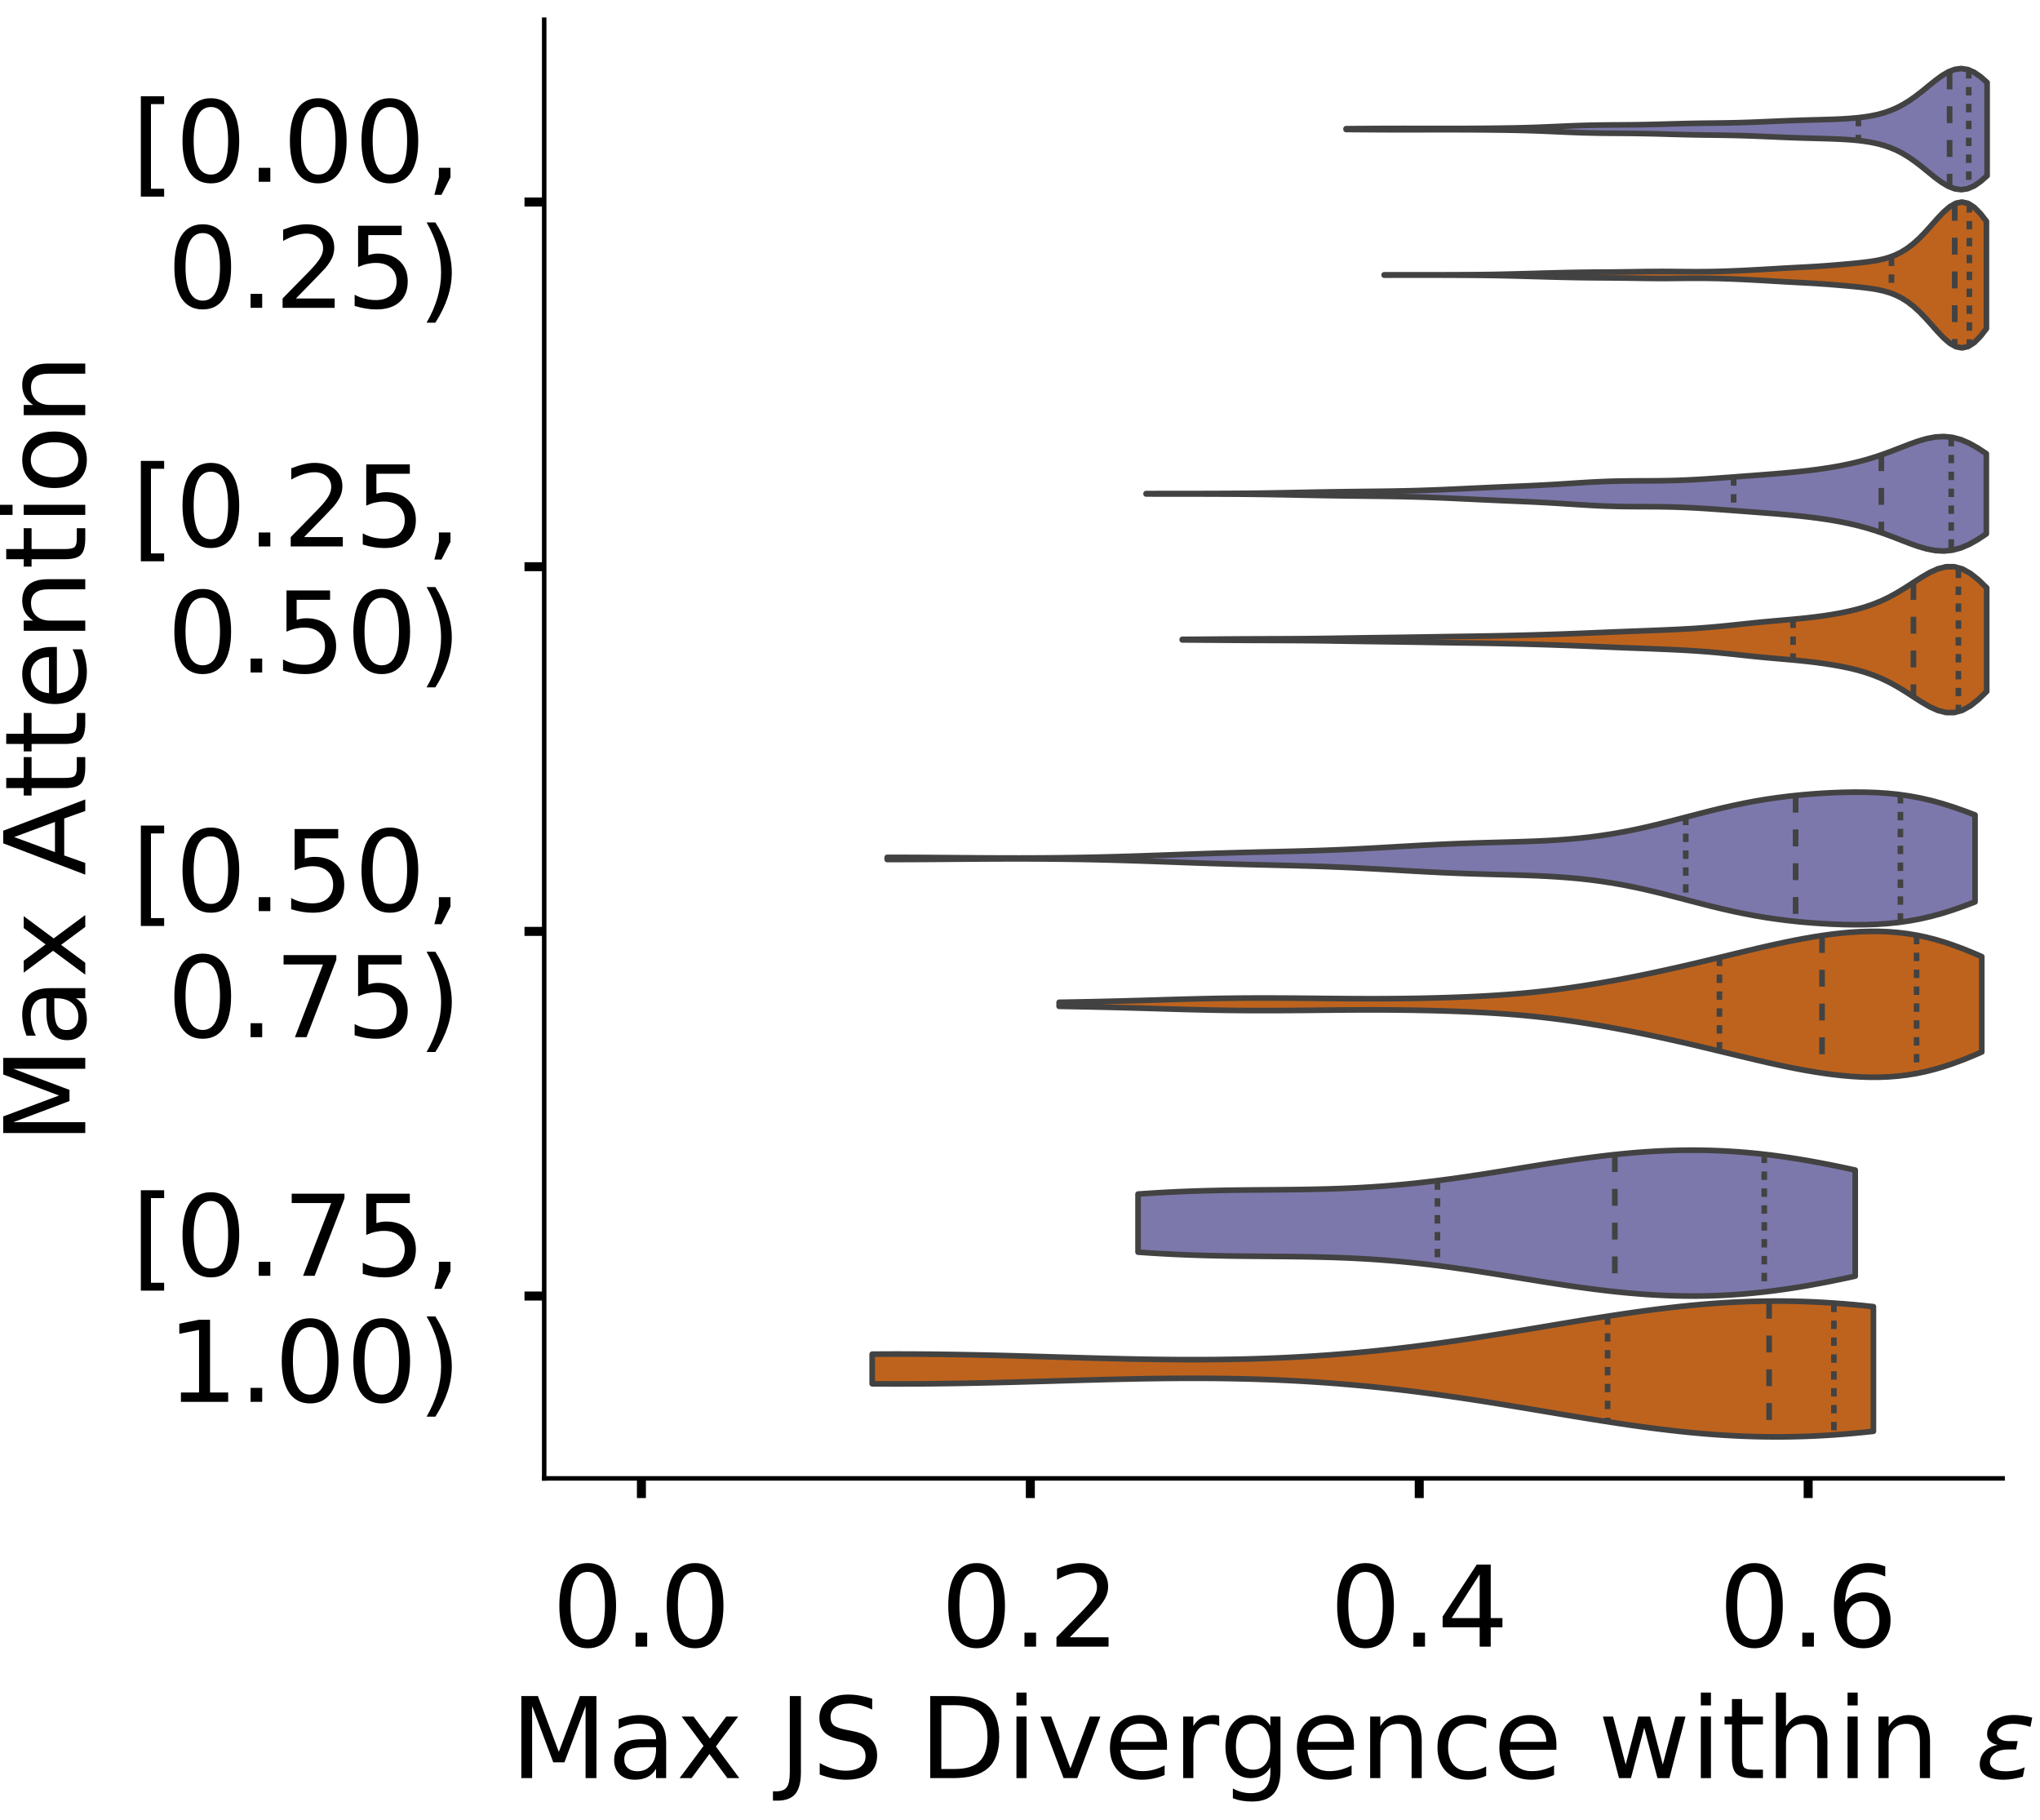<?xml version="1.0" encoding="utf-8" standalone="no"?>
<!DOCTYPE svg PUBLIC "-//W3C//DTD SVG 1.1//EN"
  "http://www.w3.org/Graphics/SVG/1.1/DTD/svg11.dtd">
<!-- Created with matplotlib (https://matplotlib.org/) -->
<svg height="323.353pt" version="1.1" viewBox="0 0 362.497 323.353" width="362.497pt" xmlns="http://www.w3.org/2000/svg" xmlns:xlink="http://www.w3.org/1999/xlink">
 <defs>
  <style type="text/css">
*{stroke-linecap:butt;stroke-linejoin:round;}
  </style>
 </defs>
 <g id="figure_1">
  <g id="patch_1">
   <path d="M 0 323.353 
L 362.497 323.353 
L 362.497 -0 
L 0 -0 
z
" style="fill:#ffffff;"/>
  </g>
  <g id="axes_1">
   <g id="patch_2">
    <path d="M -273.813 262.653 
L -14.66 262.653 
L -14.66 3.5 
L -273.813 3.5 
z
" style="fill:#ffffff;"/>
   </g>
   <g id="patch_3">
    <path clip-path="url(#p7baf7eeff7)" d="M -262.034 262.653 
L -256.144 262.653 
L -256.144 262.653 
L -262.034 262.653 
z
" style="fill:#7570b3;opacity:0.6;stroke:#000000;stroke-linejoin:miter;stroke-width:0.5;"/>
   </g>
   <g id="patch_4">
    <path clip-path="url(#p7baf7eeff7)" d="M -256.144 262.653 
L -250.254 262.653 
L -250.254 262.653 
L -256.144 262.653 
z
" style="fill:#7570b3;opacity:0.6;stroke:#000000;stroke-linejoin:miter;stroke-width:0.5;"/>
   </g>
   <g id="patch_5">
    <path clip-path="url(#p7baf7eeff7)" d="M -250.254 262.653 
L -244.364 262.653 
L -244.364 262.653 
L -250.254 262.653 
z
" style="fill:#7570b3;opacity:0.6;stroke:#000000;stroke-linejoin:miter;stroke-width:0.5;"/>
   </g>
   <g id="patch_6">
    <path clip-path="url(#p7baf7eeff7)" d="M -244.364 262.653 
L -238.474 262.653 
L -238.474 262.653 
L -244.364 262.653 
z
" style="fill:#7570b3;opacity:0.6;stroke:#000000;stroke-linejoin:miter;stroke-width:0.5;"/>
   </g>
   <g id="patch_7">
    <path clip-path="url(#p7baf7eeff7)" d="M -238.474 262.653 
L -232.584 262.653 
L -232.584 262.653 
L -238.474 262.653 
z
" style="fill:#7570b3;opacity:0.6;stroke:#000000;stroke-linejoin:miter;stroke-width:0.5;"/>
   </g>
   <g id="patch_8">
    <path clip-path="url(#p7baf7eeff7)" d="M -232.584 262.653 
L -226.695 262.653 
L -226.695 262.653 
L -232.584 262.653 
z
" style="fill:#7570b3;opacity:0.6;stroke:#000000;stroke-linejoin:miter;stroke-width:0.5;"/>
   </g>
   <g id="patch_9">
    <path clip-path="url(#p7baf7eeff7)" d="M -226.695 262.653 
L -220.805 262.653 
L -220.805 262.653 
L -226.695 262.653 
z
" style="fill:#7570b3;opacity:0.6;stroke:#000000;stroke-linejoin:miter;stroke-width:0.5;"/>
   </g>
   <g id="patch_10">
    <path clip-path="url(#p7baf7eeff7)" d="M -220.805 262.653 
L -214.915 262.653 
L -214.915 262.212 
L -220.805 262.212 
z
" style="fill:#7570b3;opacity:0.6;stroke:#000000;stroke-linejoin:miter;stroke-width:0.5;"/>
   </g>
   <g id="patch_11">
    <path clip-path="url(#p7baf7eeff7)" d="M -214.915 262.653 
L -209.025 262.653 
L -209.025 262.653 
L -214.915 262.653 
z
" style="fill:#7570b3;opacity:0.6;stroke:#000000;stroke-linejoin:miter;stroke-width:0.5;"/>
   </g>
   <g id="patch_12">
    <path clip-path="url(#p7baf7eeff7)" d="M -209.025 262.653 
L -203.135 262.653 
L -203.135 262.653 
L -209.025 262.653 
z
" style="fill:#7570b3;opacity:0.6;stroke:#000000;stroke-linejoin:miter;stroke-width:0.5;"/>
   </g>
   <g id="patch_13">
    <path clip-path="url(#p7baf7eeff7)" d="M -203.135 262.653 
L -197.245 262.653 
L -197.245 262.653 
L -203.135 262.653 
z
" style="fill:#7570b3;opacity:0.6;stroke:#000000;stroke-linejoin:miter;stroke-width:0.5;"/>
   </g>
   <g id="patch_14">
    <path clip-path="url(#p7baf7eeff7)" d="M -197.245 262.653 
L -191.355 262.653 
L -191.355 262.653 
L -197.245 262.653 
z
" style="fill:#7570b3;opacity:0.6;stroke:#000000;stroke-linejoin:miter;stroke-width:0.5;"/>
   </g>
   <g id="patch_15">
    <path clip-path="url(#p7baf7eeff7)" d="M -191.355 262.653 
L -185.466 262.653 
L -185.466 262.653 
L -191.355 262.653 
z
" style="fill:#7570b3;opacity:0.6;stroke:#000000;stroke-linejoin:miter;stroke-width:0.5;"/>
   </g>
   <g id="patch_16">
    <path clip-path="url(#p7baf7eeff7)" d="M -185.466 262.653 
L -179.576 262.653 
L -179.576 262.653 
L -185.466 262.653 
z
" style="fill:#7570b3;opacity:0.6;stroke:#000000;stroke-linejoin:miter;stroke-width:0.5;"/>
   </g>
   <g id="patch_17">
    <path clip-path="url(#p7baf7eeff7)" d="M -179.576 262.653 
L -173.686 262.653 
L -173.686 261.77 
L -179.576 261.77 
z
" style="fill:#7570b3;opacity:0.6;stroke:#000000;stroke-linejoin:miter;stroke-width:0.5;"/>
   </g>
   <g id="patch_18">
    <path clip-path="url(#p7baf7eeff7)" d="M -173.686 262.653 
L -167.796 262.653 
L -167.796 261.77 
L -173.686 261.77 
z
" style="fill:#7570b3;opacity:0.6;stroke:#000000;stroke-linejoin:miter;stroke-width:0.5;"/>
   </g>
   <g id="patch_19">
    <path clip-path="url(#p7baf7eeff7)" d="M -167.796 262.653 
L -161.906 262.653 
L -161.906 262.212 
L -167.796 262.212 
z
" style="fill:#7570b3;opacity:0.6;stroke:#000000;stroke-linejoin:miter;stroke-width:0.5;"/>
   </g>
   <g id="patch_20">
    <path clip-path="url(#p7baf7eeff7)" d="M -161.906 262.653 
L -156.016 262.653 
L -156.016 261.77 
L -161.906 261.77 
z
" style="fill:#7570b3;opacity:0.6;stroke:#000000;stroke-linejoin:miter;stroke-width:0.5;"/>
   </g>
   <g id="patch_21">
    <path clip-path="url(#p7baf7eeff7)" d="M -156.016 262.653 
L -150.127 262.653 
L -150.127 261.329 
L -156.016 261.329 
z
" style="fill:#7570b3;opacity:0.6;stroke:#000000;stroke-linejoin:miter;stroke-width:0.5;"/>
   </g>
   <g id="patch_22">
    <path clip-path="url(#p7baf7eeff7)" d="M -150.127 262.653 
L -144.237 262.653 
L -144.237 260.445 
L -150.127 260.445 
z
" style="fill:#7570b3;opacity:0.6;stroke:#000000;stroke-linejoin:miter;stroke-width:0.5;"/>
   </g>
   <g id="patch_23">
    <path clip-path="url(#p7baf7eeff7)" d="M -144.237 262.653 
L -138.347 262.653 
L -138.347 259.562 
L -144.237 259.562 
z
" style="fill:#7570b3;opacity:0.6;stroke:#000000;stroke-linejoin:miter;stroke-width:0.5;"/>
   </g>
   <g id="patch_24">
    <path clip-path="url(#p7baf7eeff7)" d="M -138.347 262.653 
L -132.457 262.653 
L -132.457 258.238 
L -138.347 258.238 
z
" style="fill:#7570b3;opacity:0.6;stroke:#000000;stroke-linejoin:miter;stroke-width:0.5;"/>
   </g>
   <g id="patch_25">
    <path clip-path="url(#p7baf7eeff7)" d="M -132.457 262.653 
L -126.567 262.653 
L -126.567 259.562 
L -132.457 259.562 
z
" style="fill:#7570b3;opacity:0.6;stroke:#000000;stroke-linejoin:miter;stroke-width:0.5;"/>
   </g>
   <g id="patch_26">
    <path clip-path="url(#p7baf7eeff7)" d="M -126.567 262.653 
L -120.677 262.653 
L -120.677 256.471 
L -126.567 256.471 
z
" style="fill:#7570b3;opacity:0.6;stroke:#000000;stroke-linejoin:miter;stroke-width:0.5;"/>
   </g>
   <g id="patch_27">
    <path clip-path="url(#p7baf7eeff7)" d="M -120.677 262.653 
L -114.787 262.653 
L -114.787 254.705 
L -120.677 254.705 
z
" style="fill:#7570b3;opacity:0.6;stroke:#000000;stroke-linejoin:miter;stroke-width:0.5;"/>
   </g>
   <g id="patch_28">
    <path clip-path="url(#p7baf7eeff7)" d="M -114.787 262.653 
L -108.898 262.653 
L -108.898 250.731 
L -114.787 250.731 
z
" style="fill:#7570b3;opacity:0.6;stroke:#000000;stroke-linejoin:miter;stroke-width:0.5;"/>
   </g>
   <g id="patch_29">
    <path clip-path="url(#p7baf7eeff7)" d="M -108.898 262.653 
L -103.008 262.653 
L -103.008 255.147 
L -108.898 255.147 
z
" style="fill:#7570b3;opacity:0.6;stroke:#000000;stroke-linejoin:miter;stroke-width:0.5;"/>
   </g>
   <g id="patch_30">
    <path clip-path="url(#p7baf7eeff7)" d="M -103.008 262.653 
L -97.118 262.653 
L -97.118 245.432 
L -103.008 245.432 
z
" style="fill:#7570b3;opacity:0.6;stroke:#000000;stroke-linejoin:miter;stroke-width:0.5;"/>
   </g>
   <g id="patch_31">
    <path clip-path="url(#p7baf7eeff7)" d="M -97.118 262.653 
L -91.228 262.653 
L -91.228 237.926 
L -97.118 237.926 
z
" style="fill:#7570b3;opacity:0.6;stroke:#000000;stroke-linejoin:miter;stroke-width:0.5;"/>
   </g>
   <g id="patch_32">
    <path clip-path="url(#p7baf7eeff7)" d="M -91.228 262.653 
L -85.338 262.653 
L -85.338 242.783 
L -91.228 242.783 
z
" style="fill:#7570b3;opacity:0.6;stroke:#000000;stroke-linejoin:miter;stroke-width:0.5;"/>
   </g>
   <g id="patch_33">
    <path clip-path="url(#p7baf7eeff7)" d="M -85.338 262.653 
L -79.448 262.653 
L -79.448 241.458 
L -85.338 241.458 
z
" style="fill:#7570b3;opacity:0.6;stroke:#000000;stroke-linejoin:miter;stroke-width:0.5;"/>
   </g>
   <g id="patch_34">
    <path clip-path="url(#p7baf7eeff7)" d="M -79.448 262.653 
L -73.558 262.653 
L -73.558 231.302 
L -79.448 231.302 
z
" style="fill:#7570b3;opacity:0.6;stroke:#000000;stroke-linejoin:miter;stroke-width:0.5;"/>
   </g>
   <g id="patch_35">
    <path clip-path="url(#p7baf7eeff7)" d="M -73.558 262.653 
L -67.669 262.653 
L -67.669 233.068 
L -73.558 233.068 
z
" style="fill:#7570b3;opacity:0.6;stroke:#000000;stroke-linejoin:miter;stroke-width:0.5;"/>
   </g>
   <g id="patch_36">
    <path clip-path="url(#p7baf7eeff7)" d="M -67.669 262.653 
L -61.779 262.653 
L -61.779 224.237 
L -67.669 224.237 
z
" style="fill:#7570b3;opacity:0.6;stroke:#000000;stroke-linejoin:miter;stroke-width:0.5;"/>
   </g>
   <g id="patch_37">
    <path clip-path="url(#p7baf7eeff7)" d="M -61.779 262.653 
L -55.889 262.653 
L -55.889 219.821 
L -61.779 219.821 
z
" style="fill:#7570b3;opacity:0.6;stroke:#000000;stroke-linejoin:miter;stroke-width:0.5;"/>
   </g>
   <g id="patch_38">
    <path clip-path="url(#p7baf7eeff7)" d="M -55.889 262.653 
L -49.999 262.653 
L -49.999 216.289 
L -55.889 216.289 
z
" style="fill:#7570b3;opacity:0.6;stroke:#000000;stroke-linejoin:miter;stroke-width:0.5;"/>
   </g>
   <g id="patch_39">
    <path clip-path="url(#p7baf7eeff7)" d="M -49.999 262.653 
L -44.109 262.653 
L -44.109 207.457 
L -49.999 207.457 
z
" style="fill:#7570b3;opacity:0.6;stroke:#000000;stroke-linejoin:miter;stroke-width:0.5;"/>
   </g>
   <g id="patch_40">
    <path clip-path="url(#p7baf7eeff7)" d="M -44.109 262.653 
L -38.219 262.653 
L -38.219 179.197 
L -44.109 179.197 
z
" style="fill:#7570b3;opacity:0.6;stroke:#000000;stroke-linejoin:miter;stroke-width:0.5;"/>
   </g>
   <g id="patch_41">
    <path clip-path="url(#p7baf7eeff7)" d="M -38.219 262.653 
L -32.33 262.653 
L -32.33 35.688 
L -38.219 35.688 
z
" style="fill:#7570b3;opacity:0.6;stroke:#000000;stroke-linejoin:miter;stroke-width:0.5;"/>
   </g>
   <g id="patch_42">
    <path clip-path="url(#p7baf7eeff7)" d="M -32.33 262.653 
L -26.44 262.653 
L -26.44 130.183 
L -32.33 130.183 
z
" style="fill:#7570b3;opacity:0.6;stroke:#000000;stroke-linejoin:miter;stroke-width:0.5;"/>
   </g>
   <g id="patch_43">
    <path clip-path="url(#p7baf7eeff7)" d="M -262.034 262.653 
L -256.144 262.653 
L -256.144 262.653 
L -262.034 262.653 
z
" style="fill:#d95f02;opacity:0.6;stroke:#000000;stroke-linejoin:miter;stroke-width:0.5;"/>
   </g>
   <g id="patch_44">
    <path clip-path="url(#p7baf7eeff7)" d="M -256.144 262.653 
L -250.254 262.653 
L -250.254 262.653 
L -256.144 262.653 
z
" style="fill:#d95f02;opacity:0.6;stroke:#000000;stroke-linejoin:miter;stroke-width:0.5;"/>
   </g>
   <g id="patch_45">
    <path clip-path="url(#p7baf7eeff7)" d="M -250.254 262.653 
L -244.364 262.653 
L -244.364 262.653 
L -250.254 262.653 
z
" style="fill:#d95f02;opacity:0.6;stroke:#000000;stroke-linejoin:miter;stroke-width:0.5;"/>
   </g>
   <g id="patch_46">
    <path clip-path="url(#p7baf7eeff7)" d="M -244.364 262.653 
L -238.474 262.653 
L -238.474 262.653 
L -244.364 262.653 
z
" style="fill:#d95f02;opacity:0.6;stroke:#000000;stroke-linejoin:miter;stroke-width:0.5;"/>
   </g>
   <g id="patch_47">
    <path clip-path="url(#p7baf7eeff7)" d="M -238.474 262.653 
L -232.584 262.653 
L -232.584 262.653 
L -238.474 262.653 
z
" style="fill:#d95f02;opacity:0.6;stroke:#000000;stroke-linejoin:miter;stroke-width:0.5;"/>
   </g>
   <g id="patch_48">
    <path clip-path="url(#p7baf7eeff7)" d="M -232.584 262.653 
L -226.695 262.653 
L -226.695 262.653 
L -232.584 262.653 
z
" style="fill:#d95f02;opacity:0.6;stroke:#000000;stroke-linejoin:miter;stroke-width:0.5;"/>
   </g>
   <g id="patch_49">
    <path clip-path="url(#p7baf7eeff7)" d="M -226.695 262.653 
L -220.805 262.653 
L -220.805 262.23 
L -226.695 262.23 
z
" style="fill:#d95f02;opacity:0.6;stroke:#000000;stroke-linejoin:miter;stroke-width:0.5;"/>
   </g>
   <g id="patch_50">
    <path clip-path="url(#p7baf7eeff7)" d="M -220.805 262.653 
L -214.915 262.653 
L -214.915 262.23 
L -220.805 262.23 
z
" style="fill:#d95f02;opacity:0.6;stroke:#000000;stroke-linejoin:miter;stroke-width:0.5;"/>
   </g>
   <g id="patch_51">
    <path clip-path="url(#p7baf7eeff7)" d="M -214.915 262.653 
L -209.025 262.653 
L -209.025 262.653 
L -214.915 262.653 
z
" style="fill:#d95f02;opacity:0.6;stroke:#000000;stroke-linejoin:miter;stroke-width:0.5;"/>
   </g>
   <g id="patch_52">
    <path clip-path="url(#p7baf7eeff7)" d="M -209.025 262.653 
L -203.135 262.653 
L -203.135 262.653 
L -209.025 262.653 
z
" style="fill:#d95f02;opacity:0.6;stroke:#000000;stroke-linejoin:miter;stroke-width:0.5;"/>
   </g>
   <g id="patch_53">
    <path clip-path="url(#p7baf7eeff7)" d="M -203.135 262.653 
L -197.245 262.653 
L -197.245 262.653 
L -203.135 262.653 
z
" style="fill:#d95f02;opacity:0.6;stroke:#000000;stroke-linejoin:miter;stroke-width:0.5;"/>
   </g>
   <g id="patch_54">
    <path clip-path="url(#p7baf7eeff7)" d="M -197.245 262.653 
L -191.355 262.653 
L -191.355 262.653 
L -197.245 262.653 
z
" style="fill:#d95f02;opacity:0.6;stroke:#000000;stroke-linejoin:miter;stroke-width:0.5;"/>
   </g>
   <g id="patch_55">
    <path clip-path="url(#p7baf7eeff7)" d="M -191.355 262.653 
L -185.466 262.653 
L -185.466 262.23 
L -191.355 262.23 
z
" style="fill:#d95f02;opacity:0.6;stroke:#000000;stroke-linejoin:miter;stroke-width:0.5;"/>
   </g>
   <g id="patch_56">
    <path clip-path="url(#p7baf7eeff7)" d="M -185.466 262.653 
L -179.576 262.653 
L -179.576 262.653 
L -185.466 262.653 
z
" style="fill:#d95f02;opacity:0.6;stroke:#000000;stroke-linejoin:miter;stroke-width:0.5;"/>
   </g>
   <g id="patch_57">
    <path clip-path="url(#p7baf7eeff7)" d="M -179.576 262.653 
L -173.686 262.653 
L -173.686 262.653 
L -179.576 262.653 
z
" style="fill:#d95f02;opacity:0.6;stroke:#000000;stroke-linejoin:miter;stroke-width:0.5;"/>
   </g>
   <g id="patch_58">
    <path clip-path="url(#p7baf7eeff7)" d="M -173.686 262.653 
L -167.796 262.653 
L -167.796 262.23 
L -173.686 262.23 
z
" style="fill:#d95f02;opacity:0.6;stroke:#000000;stroke-linejoin:miter;stroke-width:0.5;"/>
   </g>
   <g id="patch_59">
    <path clip-path="url(#p7baf7eeff7)" d="M -167.796 262.653 
L -161.906 262.653 
L -161.906 261.807 
L -167.796 261.807 
z
" style="fill:#d95f02;opacity:0.6;stroke:#000000;stroke-linejoin:miter;stroke-width:0.5;"/>
   </g>
   <g id="patch_60">
    <path clip-path="url(#p7baf7eeff7)" d="M -161.906 262.653 
L -156.016 262.653 
L -156.016 260.96 
L -161.906 260.96 
z
" style="fill:#d95f02;opacity:0.6;stroke:#000000;stroke-linejoin:miter;stroke-width:0.5;"/>
   </g>
   <g id="patch_61">
    <path clip-path="url(#p7baf7eeff7)" d="M -156.016 262.653 
L -150.127 262.653 
L -150.127 261.807 
L -156.016 261.807 
z
" style="fill:#d95f02;opacity:0.6;stroke:#000000;stroke-linejoin:miter;stroke-width:0.5;"/>
   </g>
   <g id="patch_62">
    <path clip-path="url(#p7baf7eeff7)" d="M -150.127 262.653 
L -144.237 262.653 
L -144.237 261.383 
L -150.127 261.383 
z
" style="fill:#d95f02;opacity:0.6;stroke:#000000;stroke-linejoin:miter;stroke-width:0.5;"/>
   </g>
   <g id="patch_63">
    <path clip-path="url(#p7baf7eeff7)" d="M -144.237 262.653 
L -138.347 262.653 
L -138.347 260.96 
L -144.237 260.96 
z
" style="fill:#d95f02;opacity:0.6;stroke:#000000;stroke-linejoin:miter;stroke-width:0.5;"/>
   </g>
   <g id="patch_64">
    <path clip-path="url(#p7baf7eeff7)" d="M -138.347 262.653 
L -132.457 262.653 
L -132.457 259.267 
L -138.347 259.267 
z
" style="fill:#d95f02;opacity:0.6;stroke:#000000;stroke-linejoin:miter;stroke-width:0.5;"/>
   </g>
   <g id="patch_65">
    <path clip-path="url(#p7baf7eeff7)" d="M -132.457 262.653 
L -126.567 262.653 
L -126.567 260.113 
L -132.457 260.113 
z
" style="fill:#d95f02;opacity:0.6;stroke:#000000;stroke-linejoin:miter;stroke-width:0.5;"/>
   </g>
   <g id="patch_66">
    <path clip-path="url(#p7baf7eeff7)" d="M -126.567 262.653 
L -120.677 262.653 
L -120.677 257.573 
L -126.567 257.573 
z
" style="fill:#d95f02;opacity:0.6;stroke:#000000;stroke-linejoin:miter;stroke-width:0.5;"/>
   </g>
   <g id="patch_67">
    <path clip-path="url(#p7baf7eeff7)" d="M -120.677 262.653 
L -114.787 262.653 
L -114.787 258.42 
L -120.677 258.42 
z
" style="fill:#d95f02;opacity:0.6;stroke:#000000;stroke-linejoin:miter;stroke-width:0.5;"/>
   </g>
   <g id="patch_68">
    <path clip-path="url(#p7baf7eeff7)" d="M -114.787 262.653 
L -108.898 262.653 
L -108.898 257.15 
L -114.787 257.15 
z
" style="fill:#d95f02;opacity:0.6;stroke:#000000;stroke-linejoin:miter;stroke-width:0.5;"/>
   </g>
   <g id="patch_69">
    <path clip-path="url(#p7baf7eeff7)" d="M -108.898 262.653 
L -103.008 262.653 
L -103.008 254.186 
L -108.898 254.186 
z
" style="fill:#d95f02;opacity:0.6;stroke:#000000;stroke-linejoin:miter;stroke-width:0.5;"/>
   </g>
   <g id="patch_70">
    <path clip-path="url(#p7baf7eeff7)" d="M -103.008 262.653 
L -97.118 262.653 
L -97.118 251.223 
L -103.008 251.223 
z
" style="fill:#d95f02;opacity:0.6;stroke:#000000;stroke-linejoin:miter;stroke-width:0.5;"/>
   </g>
   <g id="patch_71">
    <path clip-path="url(#p7baf7eeff7)" d="M -97.118 262.653 
L -91.228 262.653 
L -91.228 246.143 
L -97.118 246.143 
z
" style="fill:#d95f02;opacity:0.6;stroke:#000000;stroke-linejoin:miter;stroke-width:0.5;"/>
   </g>
   <g id="patch_72">
    <path clip-path="url(#p7baf7eeff7)" d="M -91.228 262.653 
L -85.338 262.653 
L -85.338 248.259 
L -91.228 248.259 
z
" style="fill:#d95f02;opacity:0.6;stroke:#000000;stroke-linejoin:miter;stroke-width:0.5;"/>
   </g>
   <g id="patch_73">
    <path clip-path="url(#p7baf7eeff7)" d="M -85.338 262.653 
L -79.448 262.653 
L -79.448 244.873 
L -85.338 244.873 
z
" style="fill:#d95f02;opacity:0.6;stroke:#000000;stroke-linejoin:miter;stroke-width:0.5;"/>
   </g>
   <g id="patch_74">
    <path clip-path="url(#p7baf7eeff7)" d="M -79.448 262.653 
L -73.558 262.653 
L -73.558 243.179 
L -79.448 243.179 
z
" style="fill:#d95f02;opacity:0.6;stroke:#000000;stroke-linejoin:miter;stroke-width:0.5;"/>
   </g>
   <g id="patch_75">
    <path clip-path="url(#p7baf7eeff7)" d="M -73.558 262.653 
L -67.669 262.653 
L -67.669 231.749 
L -73.558 231.749 
z
" style="fill:#d95f02;opacity:0.6;stroke:#000000;stroke-linejoin:miter;stroke-width:0.5;"/>
   </g>
   <g id="patch_76">
    <path clip-path="url(#p7baf7eeff7)" d="M -67.669 262.653 
L -61.779 262.653 
L -61.779 230.055 
L -67.669 230.055 
z
" style="fill:#d95f02;opacity:0.6;stroke:#000000;stroke-linejoin:miter;stroke-width:0.5;"/>
   </g>
   <g id="patch_77">
    <path clip-path="url(#p7baf7eeff7)" d="M -61.779 262.653 
L -55.889 262.653 
L -55.889 220.742 
L -61.779 220.742 
z
" style="fill:#d95f02;opacity:0.6;stroke:#000000;stroke-linejoin:miter;stroke-width:0.5;"/>
   </g>
   <g id="patch_78">
    <path clip-path="url(#p7baf7eeff7)" d="M -55.889 262.653 
L -49.999 262.653 
L -49.999 211.428 
L -55.889 211.428 
z
" style="fill:#d95f02;opacity:0.6;stroke:#000000;stroke-linejoin:miter;stroke-width:0.5;"/>
   </g>
   <g id="patch_79">
    <path clip-path="url(#p7baf7eeff7)" d="M -49.999 262.653 
L -44.109 262.653 
L -44.109 205.501 
L -49.999 205.501 
z
" style="fill:#d95f02;opacity:0.6;stroke:#000000;stroke-linejoin:miter;stroke-width:0.5;"/>
   </g>
   <g id="patch_80">
    <path clip-path="url(#p7baf7eeff7)" d="M -44.109 262.653 
L -38.219 262.653 
L -38.219 168.246 
L -44.109 168.246 
z
" style="fill:#d95f02;opacity:0.6;stroke:#000000;stroke-linejoin:miter;stroke-width:0.5;"/>
   </g>
   <g id="patch_81">
    <path clip-path="url(#p7baf7eeff7)" d="M -38.219 262.653 
L -32.33 262.653 
L -32.33 15.841 
L -38.219 15.841 
z
" style="fill:#d95f02;opacity:0.6;stroke:#000000;stroke-linejoin:miter;stroke-width:0.5;"/>
   </g>
   <g id="patch_82">
    <path clip-path="url(#p7baf7eeff7)" d="M -32.33 262.653 
L -26.44 262.653 
L -26.44 113.634 
L -32.33 113.634 
z
" style="fill:#d95f02;opacity:0.6;stroke:#000000;stroke-linejoin:miter;stroke-width:0.5;"/>
   </g>
   <g id="matplotlib.axis_1">
    <g id="xtick_1">
     <g id="line2d_1">
      <defs>
       <path d="M 0 0 
L 0 3.5 
" id="mefb1742d54" style="stroke:#000000;stroke-width:1.6;"/>
      </defs>
      <g/>
     </g>
     <g id="text_1">
      <!-- 0.0 -->
      <defs>
       <path d="M 31.781 66.406 
Q 24.172 66.406 20.328 58.906 
Q 16.5 51.422 16.5 36.375 
Q 16.5 21.391 20.328 13.891 
Q 24.172 6.391 31.781 6.391 
Q 39.453 6.391 43.281 13.891 
Q 47.125 21.391 47.125 36.375 
Q 47.125 51.422 43.281 58.906 
Q 39.453 66.406 31.781 66.406 
z
M 31.781 74.219 
Q 44.047 74.219 50.516 64.516 
Q 56.984 54.828 56.984 36.375 
Q 56.984 17.969 50.516 8.266 
Q 44.047 -1.422 31.781 -1.422 
Q 19.531 -1.422 13.062 8.266 
Q 6.594 17.969 6.594 36.375 
Q 6.594 54.828 13.062 64.516 
Q 19.531 74.219 31.781 74.219 
z
" id="DejaVuSans-48"/>
       <path d="M 10.688 12.406 
L 21 12.406 
L 21 0 
L 10.688 0 
z
" id="DejaVuSans-46"/>
      </defs>
      <g transform="translate(-277.937 292.55)scale(0.2 -0.2)">
       <use xlink:href="#DejaVuSans-48"/>
       <use x="63.623" xlink:href="#DejaVuSans-46"/>
       <use x="95.41" xlink:href="#DejaVuSans-48"/>
      </g>
     </g>
    </g>
    <g id="xtick_2">
     <g id="line2d_2">
      <g/>
     </g>
     <g id="text_2">
      <!-- 0.2 -->
      <defs>
       <path d="M 19.188 8.297 
L 53.609 8.297 
L 53.609 0 
L 7.328 0 
L 7.328 8.297 
Q 12.938 14.109 22.625 23.891 
Q 32.328 33.688 34.812 36.531 
Q 39.547 41.844 41.422 45.531 
Q 43.312 49.219 43.312 52.781 
Q 43.312 58.594 39.234 62.25 
Q 35.156 65.922 28.609 65.922 
Q 23.969 65.922 18.812 64.312 
Q 13.672 62.703 7.812 59.422 
L 7.812 69.391 
Q 13.766 71.781 18.938 73 
Q 24.125 74.219 28.422 74.219 
Q 39.75 74.219 46.484 68.547 
Q 53.219 62.891 53.219 53.422 
Q 53.219 48.922 51.531 44.891 
Q 49.859 40.875 45.406 35.406 
Q 44.188 33.984 37.641 27.219 
Q 31.109 20.453 19.188 8.297 
z
" id="DejaVuSans-50"/>
      </defs>
      <g transform="translate(-210.624 292.55)scale(0.2 -0.2)">
       <use xlink:href="#DejaVuSans-48"/>
       <use x="63.623" xlink:href="#DejaVuSans-46"/>
       <use x="95.41" xlink:href="#DejaVuSans-50"/>
      </g>
     </g>
    </g>
    <g id="xtick_3">
     <g id="line2d_3">
      <g/>
     </g>
     <g id="text_3">
      <!-- 0.4 -->
      <defs>
       <path d="M 37.797 64.312 
L 12.891 25.391 
L 37.797 25.391 
z
M 35.203 72.906 
L 47.609 72.906 
L 47.609 25.391 
L 58.016 25.391 
L 58.016 17.188 
L 47.609 17.188 
L 47.609 0 
L 37.797 0 
L 37.797 17.188 
L 4.891 17.188 
L 4.891 26.703 
z
" id="DejaVuSans-52"/>
      </defs>
      <g transform="translate(-143.312 292.55)scale(0.2 -0.2)">
       <use xlink:href="#DejaVuSans-48"/>
       <use x="63.623" xlink:href="#DejaVuSans-46"/>
       <use x="95.41" xlink:href="#DejaVuSans-52"/>
      </g>
     </g>
    </g>
    <g id="xtick_4">
     <g id="line2d_4">
      <g/>
     </g>
     <g id="text_4">
      <!-- 0.6 -->
      <defs>
       <path d="M 33.016 40.375 
Q 26.375 40.375 22.484 35.828 
Q 18.609 31.297 18.609 23.391 
Q 18.609 15.531 22.484 10.953 
Q 26.375 6.391 33.016 6.391 
Q 39.656 6.391 43.531 10.953 
Q 47.406 15.531 47.406 23.391 
Q 47.406 31.297 43.531 35.828 
Q 39.656 40.375 33.016 40.375 
z
M 52.594 71.297 
L 52.594 62.312 
Q 48.875 64.062 45.094 64.984 
Q 41.312 65.922 37.594 65.922 
Q 27.828 65.922 22.672 59.328 
Q 17.531 52.734 16.797 39.406 
Q 19.672 43.656 24.016 45.922 
Q 28.375 48.188 33.594 48.188 
Q 44.578 48.188 50.953 41.516 
Q 57.328 34.859 57.328 23.391 
Q 57.328 12.156 50.688 5.359 
Q 44.047 -1.422 33.016 -1.422 
Q 20.359 -1.422 13.672 8.266 
Q 6.984 17.969 6.984 36.375 
Q 6.984 53.656 15.188 63.938 
Q 23.391 74.219 37.203 74.219 
Q 40.922 74.219 44.703 73.484 
Q 48.484 72.75 52.594 71.297 
z
" id="DejaVuSans-54"/>
      </defs>
      <g transform="translate(-75.999 292.55)scale(0.2 -0.2)">
       <use xlink:href="#DejaVuSans-48"/>
       <use x="63.623" xlink:href="#DejaVuSans-46"/>
       <use x="95.41" xlink:href="#DejaVuSans-54"/>
      </g>
     </g>
    </g>
    <g id="text_5">
     <!--   -->
     <defs>
      <path id="DejaVuSans-32"/>
     </defs>
     <g transform="translate(-147.415 315.906)scale(0.2 -0.2)">
      <use xlink:href="#DejaVuSans-32"/>
     </g>
    </g>
   </g>
   <g id="matplotlib.axis_2">
    <g id="ytick_1">
     <g id="line2d_5">
      <defs>
       <path d="M 0 0 
L -3.5 0 
" id="m0aae3572f5" style="stroke:#000000;stroke-width:1.6;"/>
      </defs>
      <g/>
     </g>
     <g id="text_6">
      <!-- 0.0 -->
      <g transform="translate(-320.32 270.252)scale(0.2 -0.2)">
       <use xlink:href="#DejaVuSans-48"/>
       <use x="63.623" xlink:href="#DejaVuSans-46"/>
       <use x="95.41" xlink:href="#DejaVuSans-48"/>
      </g>
     </g>
    </g>
    <g id="ytick_2">
     <g id="line2d_6">
      <g/>
     </g>
     <g id="text_7">
      <!-- 0.1 -->
      <defs>
       <path d="M 12.406 8.297 
L 28.516 8.297 
L 28.516 63.922 
L 10.984 60.406 
L 10.984 69.391 
L 28.422 72.906 
L 38.281 72.906 
L 38.281 8.297 
L 54.391 8.297 
L 54.391 0 
L 12.406 0 
z
" id="DejaVuSans-49"/>
      </defs>
      <g transform="translate(-320.32 188.164)scale(0.2 -0.2)">
       <use xlink:href="#DejaVuSans-48"/>
       <use x="63.623" xlink:href="#DejaVuSans-46"/>
       <use x="95.41" xlink:href="#DejaVuSans-49"/>
      </g>
     </g>
    </g>
    <g id="ytick_3">
     <g id="line2d_7">
      <g/>
     </g>
     <g id="text_8">
      <!-- 0.2 -->
      <g transform="translate(-320.32 106.077)scale(0.2 -0.2)">
       <use xlink:href="#DejaVuSans-48"/>
       <use x="63.623" xlink:href="#DejaVuSans-46"/>
       <use x="95.41" xlink:href="#DejaVuSans-50"/>
      </g>
     </g>
    </g>
    <g id="ytick_4">
     <g id="line2d_8">
      <g/>
     </g>
     <g id="text_9">
      <!-- 0.3 -->
      <defs>
       <path d="M 40.578 39.312 
Q 47.656 37.797 51.625 33 
Q 55.609 28.219 55.609 21.188 
Q 55.609 10.406 48.188 4.484 
Q 40.766 -1.422 27.094 -1.422 
Q 22.516 -1.422 17.656 -0.516 
Q 12.797 0.391 7.625 2.203 
L 7.625 11.719 
Q 11.719 9.328 16.594 8.109 
Q 21.484 6.891 26.812 6.891 
Q 36.078 6.891 40.938 10.547 
Q 45.797 14.203 45.797 21.188 
Q 45.797 27.641 41.281 31.266 
Q 36.766 34.906 28.719 34.906 
L 20.219 34.906 
L 20.219 43.016 
L 29.109 43.016 
Q 36.375 43.016 40.234 45.922 
Q 44.094 48.828 44.094 54.297 
Q 44.094 59.906 40.109 62.906 
Q 36.141 65.922 28.719 65.922 
Q 24.656 65.922 20.016 65.031 
Q 15.375 64.156 9.812 62.312 
L 9.812 71.094 
Q 15.438 72.656 20.344 73.438 
Q 25.25 74.219 29.594 74.219 
Q 40.828 74.219 47.359 69.109 
Q 53.906 64.016 53.906 55.328 
Q 53.906 49.266 50.438 45.094 
Q 46.969 40.922 40.578 39.312 
z
" id="DejaVuSans-51"/>
      </defs>
      <g transform="translate(-320.32 23.989)scale(0.2 -0.2)">
       <use xlink:href="#DejaVuSans-48"/>
       <use x="63.623" xlink:href="#DejaVuSans-46"/>
       <use x="95.41" xlink:href="#DejaVuSans-51"/>
      </g>
     </g>
    </g>
    <g id="text_10">
     <!--   -->
     <g transform="translate(-327.98 135.873)rotate(-90)scale(0.176 -0.176)">
      <use xlink:href="#DejaVuSans-32"/>
     </g>
    </g>
   </g>
   <g id="patch_83">
    <path style="fill:none;stroke:#000000;stroke-linecap:square;stroke-linejoin:miter;stroke-width:0.8;"/>
   </g>
   <g id="patch_84">
    <path style="fill:none;stroke:#000000;stroke-linecap:square;stroke-linejoin:miter;stroke-width:0.8;"/>
   </g>
  </g>
  <g id="axes_2">
   <g id="patch_85">
    <path d="M 96.7 262.653 
L 355.853 262.653 
L 355.853 3.5 
L 96.7 3.5 
z
" style="fill:#ffffff;"/>
   </g>
   <g id="PolyCollection_1">
    <defs>
     <path d="M 239.191 -300.349 
L 239.191 -300.485 
L 240.342 -300.495 
L 241.492 -300.504 
L 242.643 -300.512 
L 243.793 -300.52 
L 244.944 -300.526 
L 246.094 -300.531 
L 247.245 -300.535 
L 248.396 -300.537 
L 249.546 -300.538 
L 250.697 -300.537 
L 251.847 -300.536 
L 252.998 -300.534 
L 254.149 -300.531 
L 255.299 -300.53 
L 256.45 -300.529 
L 257.6 -300.529 
L 258.751 -300.53 
L 259.901 -300.534 
L 261.052 -300.538 
L 262.203 -300.545 
L 263.353 -300.553 
L 264.504 -300.563 
L 265.654 -300.575 
L 266.805 -300.589 
L 267.956 -300.606 
L 269.106 -300.627 
L 270.257 -300.652 
L 271.407 -300.683 
L 272.558 -300.719 
L 273.709 -300.76 
L 274.859 -300.807 
L 276.01 -300.856 
L 277.16 -300.907 
L 278.311 -300.958 
L 279.461 -301.005 
L 280.612 -301.047 
L 281.763 -301.082 
L 282.913 -301.11 
L 284.064 -301.131 
L 285.214 -301.146 
L 286.365 -301.157 
L 287.516 -301.165 
L 288.666 -301.173 
L 289.817 -301.183 
L 290.967 -301.197 
L 292.118 -301.215 
L 293.269 -301.239 
L 294.419 -301.267 
L 295.57 -301.298 
L 296.72 -301.331 
L 297.871 -301.364 
L 299.021 -301.394 
L 300.172 -301.421 
L 301.323 -301.443 
L 302.473 -301.461 
L 303.624 -301.476 
L 304.774 -301.489 
L 305.925 -301.504 
L 307.076 -301.521 
L 308.226 -301.545 
L 309.377 -301.574 
L 310.527 -301.61 
L 311.678 -301.653 
L 312.828 -301.7 
L 313.979 -301.749 
L 315.13 -301.8 
L 316.28 -301.849 
L 317.431 -301.896 
L 318.581 -301.94 
L 319.732 -301.98 
L 320.883 -302.015 
L 322.033 -302.048 
L 323.184 -302.079 
L 324.334 -302.112 
L 325.485 -302.148 
L 326.636 -302.193 
L 327.786 -302.252 
L 328.937 -302.33 
L 330.087 -302.434 
L 331.238 -302.572 
L 332.388 -302.754 
L 333.539 -302.991 
L 334.69 -303.297 
L 335.84 -303.686 
L 336.991 -304.173 
L 338.141 -304.767 
L 339.292 -305.474 
L 340.443 -306.286 
L 341.593 -307.181 
L 342.744 -308.121 
L 343.894 -309.048 
L 345.045 -309.892 
L 346.196 -310.576 
L 347.346 -311.024 
L 348.497 -311.178 
L 349.647 -311.006 
L 350.798 -310.506 
L 351.948 -309.715 
L 353.099 -308.695 
L 353.099 -292.139 
L 353.099 -292.139 
L 351.948 -291.119 
L 350.798 -290.327 
L 349.647 -289.828 
L 348.497 -289.655 
L 347.346 -289.81 
L 346.196 -290.258 
L 345.045 -290.941 
L 343.894 -291.785 
L 342.744 -292.713 
L 341.593 -293.653 
L 340.443 -294.548 
L 339.292 -295.36 
L 338.141 -296.067 
L 336.991 -296.661 
L 335.84 -297.147 
L 334.69 -297.537 
L 333.539 -297.843 
L 332.388 -298.08 
L 331.238 -298.262 
L 330.087 -298.4 
L 328.937 -298.504 
L 327.786 -298.582 
L 326.636 -298.64 
L 325.485 -298.685 
L 324.334 -298.722 
L 323.184 -298.754 
L 322.033 -298.786 
L 320.883 -298.818 
L 319.732 -298.854 
L 318.581 -298.894 
L 317.431 -298.937 
L 316.28 -298.984 
L 315.13 -299.034 
L 313.979 -299.084 
L 312.828 -299.134 
L 311.678 -299.181 
L 310.527 -299.223 
L 309.377 -299.259 
L 308.226 -299.289 
L 307.076 -299.312 
L 305.925 -299.33 
L 304.774 -299.345 
L 303.624 -299.358 
L 302.473 -299.373 
L 301.323 -299.391 
L 300.172 -299.413 
L 299.021 -299.439 
L 297.871 -299.47 
L 296.72 -299.503 
L 295.57 -299.536 
L 294.419 -299.567 
L 293.269 -299.595 
L 292.118 -299.618 
L 290.967 -299.637 
L 289.817 -299.651 
L 288.666 -299.661 
L 287.516 -299.669 
L 286.365 -299.677 
L 285.214 -299.687 
L 284.064 -299.702 
L 282.913 -299.723 
L 281.763 -299.752 
L 280.612 -299.787 
L 279.461 -299.829 
L 278.311 -299.876 
L 277.16 -299.926 
L 276.01 -299.977 
L 274.859 -300.027 
L 273.709 -300.073 
L 272.558 -300.115 
L 271.407 -300.151 
L 270.257 -300.182 
L 269.106 -300.207 
L 267.956 -300.228 
L 266.805 -300.245 
L 265.654 -300.259 
L 264.504 -300.271 
L 263.353 -300.281 
L 262.203 -300.289 
L 261.052 -300.295 
L 259.901 -300.3 
L 258.751 -300.303 
L 257.6 -300.305 
L 256.45 -300.305 
L 255.299 -300.304 
L 254.149 -300.302 
L 252.998 -300.3 
L 251.847 -300.298 
L 250.697 -300.297 
L 249.546 -300.296 
L 248.396 -300.297 
L 247.245 -300.299 
L 246.094 -300.303 
L 244.944 -300.308 
L 243.793 -300.314 
L 242.643 -300.322 
L 241.492 -300.33 
L 240.342 -300.339 
L 239.191 -300.349 
z
" id="md9bf3efe07" style="stroke:#424242;"/>
    </defs>
    <g clip-path="url(#p0b7fb056a3)">
     <use style="fill:#7c78ab;stroke:#424242;" x="0" xlink:href="#md9bf3efe07" y="323.353"/>
    </g>
   </g>
   <g id="PolyCollection_2">
    <defs>
     <path d="M 245.96 -274.471 
L 245.96 -274.532 
L 247.04 -274.532 
L 248.121 -274.531 
L 249.202 -274.529 
L 250.283 -274.527 
L 251.364 -274.526 
L 252.445 -274.525 
L 253.526 -274.526 
L 254.607 -274.528 
L 255.688 -274.53 
L 256.769 -274.534 
L 257.85 -274.537 
L 258.931 -274.542 
L 260.012 -274.547 
L 261.093 -274.553 
L 262.174 -274.56 
L 263.255 -274.571 
L 264.336 -274.584 
L 265.417 -274.6 
L 266.498 -274.62 
L 267.579 -274.643 
L 268.66 -274.669 
L 269.741 -274.698 
L 270.822 -274.727 
L 271.903 -274.758 
L 272.984 -274.788 
L 274.065 -274.819 
L 275.146 -274.849 
L 276.227 -274.877 
L 277.308 -274.904 
L 278.389 -274.929 
L 279.47 -274.951 
L 280.551 -274.97 
L 281.632 -274.985 
L 282.713 -274.997 
L 283.794 -275.006 
L 284.875 -275.013 
L 285.956 -275.02 
L 287.036 -275.029 
L 288.117 -275.041 
L 289.198 -275.055 
L 290.279 -275.072 
L 291.36 -275.089 
L 292.441 -275.105 
L 293.522 -275.117 
L 294.603 -275.124 
L 295.684 -275.125 
L 296.765 -275.119 
L 297.846 -275.11 
L 298.927 -275.099 
L 300.008 -275.089 
L 301.089 -275.084 
L 302.17 -275.085 
L 303.251 -275.093 
L 304.332 -275.11 
L 305.413 -275.135 
L 306.494 -275.167 
L 307.575 -275.206 
L 308.656 -275.25 
L 309.737 -275.299 
L 310.818 -275.353 
L 311.899 -275.41 
L 312.98 -275.47 
L 314.061 -275.533 
L 315.142 -275.596 
L 316.223 -275.659 
L 317.304 -275.721 
L 318.385 -275.78 
L 319.466 -275.837 
L 320.547 -275.895 
L 321.628 -275.954 
L 322.709 -276.019 
L 323.79 -276.09 
L 324.871 -276.168 
L 325.952 -276.254 
L 327.033 -276.345 
L 328.113 -276.44 
L 329.194 -276.54 
L 330.275 -276.647 
L 331.356 -276.766 
L 332.437 -276.907 
L 333.518 -277.085 
L 334.599 -277.318 
L 335.68 -277.627 
L 336.761 -278.035 
L 337.842 -278.565 
L 338.923 -279.237 
L 340.004 -280.066 
L 341.085 -281.049 
L 342.166 -282.166 
L 343.247 -283.37 
L 344.328 -284.587 
L 345.409 -285.715 
L 346.49 -286.641 
L 347.571 -287.252 
L 348.652 -287.459 
L 349.733 -287.212 
L 350.814 -286.514 
L 351.895 -285.423 
L 352.976 -284.042 
L 352.976 -264.961 
L 352.976 -264.961 
L 351.895 -263.58 
L 350.814 -262.489 
L 349.733 -261.791 
L 348.652 -261.544 
L 347.571 -261.751 
L 346.49 -262.362 
L 345.409 -263.288 
L 344.328 -264.416 
L 343.247 -265.633 
L 342.166 -266.837 
L 341.085 -267.954 
L 340.004 -268.937 
L 338.923 -269.766 
L 337.842 -270.438 
L 336.761 -270.968 
L 335.68 -271.376 
L 334.599 -271.685 
L 333.518 -271.918 
L 332.437 -272.096 
L 331.356 -272.237 
L 330.275 -272.356 
L 329.194 -272.463 
L 328.113 -272.563 
L 327.033 -272.658 
L 325.952 -272.749 
L 324.871 -272.835 
L 323.79 -272.913 
L 322.709 -272.984 
L 321.628 -273.049 
L 320.547 -273.108 
L 319.466 -273.166 
L 318.385 -273.223 
L 317.304 -273.282 
L 316.223 -273.344 
L 315.142 -273.407 
L 314.061 -273.47 
L 312.98 -273.533 
L 311.899 -273.593 
L 310.818 -273.65 
L 309.737 -273.704 
L 308.656 -273.753 
L 307.575 -273.797 
L 306.494 -273.836 
L 305.413 -273.868 
L 304.332 -273.893 
L 303.251 -273.91 
L 302.17 -273.918 
L 301.089 -273.919 
L 300.008 -273.914 
L 298.927 -273.904 
L 297.846 -273.893 
L 296.765 -273.884 
L 295.684 -273.878 
L 294.603 -273.879 
L 293.522 -273.886 
L 292.441 -273.898 
L 291.36 -273.914 
L 290.279 -273.931 
L 289.198 -273.948 
L 288.117 -273.962 
L 287.036 -273.974 
L 285.956 -273.983 
L 284.875 -273.99 
L 283.794 -273.997 
L 282.713 -274.006 
L 281.632 -274.018 
L 280.551 -274.033 
L 279.47 -274.052 
L 278.389 -274.074 
L 277.308 -274.099 
L 276.227 -274.126 
L 275.146 -274.154 
L 274.065 -274.184 
L 272.984 -274.215 
L 271.903 -274.245 
L 270.822 -274.276 
L 269.741 -274.305 
L 268.66 -274.334 
L 267.579 -274.36 
L 266.498 -274.383 
L 265.417 -274.403 
L 264.336 -274.419 
L 263.255 -274.432 
L 262.174 -274.443 
L 261.093 -274.45 
L 260.012 -274.456 
L 258.931 -274.461 
L 257.85 -274.466 
L 256.769 -274.469 
L 255.688 -274.473 
L 254.607 -274.475 
L 253.526 -274.477 
L 252.445 -274.478 
L 251.364 -274.477 
L 250.283 -274.476 
L 249.202 -274.474 
L 248.121 -274.472 
L 247.04 -274.471 
L 245.96 -274.471 
z
" id="m334647167b" style="stroke:#424242;"/>
    </defs>
    <g clip-path="url(#p0b7fb056a3)">
     <use style="fill:#be631d;stroke:#424242;" x="0" xlink:href="#m334647167b" y="323.353"/>
    </g>
   </g>
   <g id="PolyCollection_3">
    <defs>
     <path d="M 203.653 -235.594 
L 203.653 -235.663 
L 205.162 -235.665 
L 206.67 -235.666 
L 208.178 -235.668 
L 209.686 -235.669 
L 211.194 -235.671 
L 212.702 -235.673 
L 214.21 -235.675 
L 215.718 -235.679 
L 217.227 -235.685 
L 218.735 -235.692 
L 220.243 -235.702 
L 221.751 -235.715 
L 223.259 -235.732 
L 224.767 -235.752 
L 226.275 -235.776 
L 227.784 -235.802 
L 229.292 -235.831 
L 230.8 -235.861 
L 232.308 -235.891 
L 233.816 -235.92 
L 235.324 -235.947 
L 236.832 -235.971 
L 238.34 -235.993 
L 239.849 -236.013 
L 241.357 -236.03 
L 242.865 -236.046 
L 244.373 -236.063 
L 245.881 -236.081 
L 247.389 -236.103 
L 248.897 -236.13 
L 250.405 -236.164 
L 251.914 -236.204 
L 253.422 -236.251 
L 254.93 -236.306 
L 256.438 -236.367 
L 257.946 -236.433 
L 259.454 -236.503 
L 260.962 -236.574 
L 262.471 -236.646 
L 263.979 -236.716 
L 265.487 -236.785 
L 266.995 -236.851 
L 268.503 -236.915 
L 270.011 -236.979 
L 271.519 -237.045 
L 273.027 -237.116 
L 274.536 -237.194 
L 276.044 -237.28 
L 277.552 -237.372 
L 279.06 -237.47 
L 280.568 -237.567 
L 282.076 -237.659 
L 283.584 -237.741 
L 285.092 -237.809 
L 286.601 -237.859 
L 288.109 -237.892 
L 289.617 -237.91 
L 291.125 -237.919 
L 292.633 -237.924 
L 294.141 -237.932 
L 295.649 -237.949 
L 297.158 -237.98 
L 298.666 -238.028 
L 300.174 -238.092 
L 301.682 -238.172 
L 303.19 -238.265 
L 304.698 -238.367 
L 306.206 -238.476 
L 307.714 -238.588 
L 309.223 -238.701 
L 310.731 -238.814 
L 312.239 -238.928 
L 313.747 -239.044 
L 315.255 -239.164 
L 316.763 -239.291 
L 318.271 -239.428 
L 319.779 -239.578 
L 321.288 -239.746 
L 322.796 -239.935 
L 324.304 -240.149 
L 325.812 -240.392 
L 327.32 -240.668 
L 328.828 -240.984 
L 330.336 -241.344 
L 331.845 -241.754 
L 333.353 -242.218 
L 334.861 -242.735 
L 336.369 -243.296 
L 337.877 -243.882 
L 339.385 -244.463 
L 340.893 -244.997 
L 342.401 -245.434 
L 343.91 -245.719 
L 345.418 -245.803 
L 346.926 -245.651 
L 348.434 -245.248 
L 349.942 -244.603 
L 351.45 -243.752 
L 352.958 -242.752 
L 352.958 -228.505 
L 352.958 -228.505 
L 351.45 -227.505 
L 349.942 -226.654 
L 348.434 -226.009 
L 346.926 -225.606 
L 345.418 -225.454 
L 343.91 -225.538 
L 342.401 -225.823 
L 340.893 -226.26 
L 339.385 -226.794 
L 337.877 -227.375 
L 336.369 -227.961 
L 334.861 -228.522 
L 333.353 -229.039 
L 331.845 -229.503 
L 330.336 -229.913 
L 328.828 -230.273 
L 327.32 -230.589 
L 325.812 -230.865 
L 324.304 -231.108 
L 322.796 -231.322 
L 321.288 -231.511 
L 319.779 -231.679 
L 318.271 -231.829 
L 316.763 -231.966 
L 315.255 -232.093 
L 313.747 -232.213 
L 312.239 -232.329 
L 310.731 -232.443 
L 309.223 -232.556 
L 307.714 -232.669 
L 306.206 -232.781 
L 304.698 -232.89 
L 303.19 -232.992 
L 301.682 -233.085 
L 300.174 -233.165 
L 298.666 -233.229 
L 297.158 -233.277 
L 295.649 -233.308 
L 294.141 -233.325 
L 292.633 -233.333 
L 291.125 -233.338 
L 289.617 -233.347 
L 288.109 -233.365 
L 286.601 -233.398 
L 285.092 -233.448 
L 283.584 -233.516 
L 282.076 -233.598 
L 280.568 -233.69 
L 279.06 -233.787 
L 277.552 -233.885 
L 276.044 -233.977 
L 274.536 -234.063 
L 273.027 -234.141 
L 271.519 -234.212 
L 270.011 -234.278 
L 268.503 -234.342 
L 266.995 -234.406 
L 265.487 -234.472 
L 263.979 -234.541 
L 262.471 -234.611 
L 260.962 -234.683 
L 259.454 -234.754 
L 257.946 -234.824 
L 256.438 -234.89 
L 254.93 -234.951 
L 253.422 -235.006 
L 251.914 -235.053 
L 250.405 -235.093 
L 248.897 -235.127 
L 247.389 -235.154 
L 245.881 -235.176 
L 244.373 -235.194 
L 242.865 -235.211 
L 241.357 -235.227 
L 239.849 -235.244 
L 238.34 -235.264 
L 236.832 -235.286 
L 235.324 -235.31 
L 233.816 -235.337 
L 232.308 -235.366 
L 230.8 -235.396 
L 229.292 -235.426 
L 227.784 -235.455 
L 226.275 -235.481 
L 224.767 -235.505 
L 223.259 -235.525 
L 221.751 -235.542 
L 220.243 -235.555 
L 218.735 -235.565 
L 217.227 -235.572 
L 215.718 -235.578 
L 214.21 -235.582 
L 212.702 -235.584 
L 211.194 -235.586 
L 209.686 -235.588 
L 208.178 -235.589 
L 206.67 -235.591 
L 205.162 -235.592 
L 203.653 -235.594 
z
" id="m4868ee4abe" style="stroke:#424242;"/>
    </defs>
    <g clip-path="url(#p0b7fb056a3)">
     <use style="fill:#7c78ab;stroke:#424242;" x="0" xlink:href="#m4868ee4abe" y="323.353"/>
    </g>
   </g>
   <g id="PolyCollection_4">
    <defs>
     <path d="M 210.081 -209.665 
L 210.081 -209.761 
L 211.524 -209.771 
L 212.968 -209.781 
L 214.412 -209.792 
L 215.856 -209.803 
L 217.3 -209.814 
L 218.744 -209.825 
L 220.188 -209.835 
L 221.631 -209.843 
L 223.075 -209.849 
L 224.519 -209.854 
L 225.963 -209.859 
L 227.407 -209.863 
L 228.851 -209.869 
L 230.294 -209.877 
L 231.738 -209.887 
L 233.182 -209.901 
L 234.626 -209.918 
L 236.07 -209.939 
L 237.514 -209.961 
L 238.957 -209.984 
L 240.401 -210.007 
L 241.845 -210.029 
L 243.289 -210.05 
L 244.733 -210.068 
L 246.177 -210.087 
L 247.621 -210.105 
L 249.064 -210.125 
L 250.508 -210.146 
L 251.952 -210.168 
L 253.396 -210.192 
L 254.84 -210.215 
L 256.284 -210.238 
L 257.727 -210.26 
L 259.171 -210.281 
L 260.615 -210.303 
L 262.059 -210.325 
L 263.503 -210.348 
L 264.947 -210.373 
L 266.39 -210.401 
L 267.834 -210.432 
L 269.278 -210.466 
L 270.722 -210.503 
L 272.166 -210.541 
L 273.61 -210.582 
L 275.054 -210.626 
L 276.497 -210.672 
L 277.941 -210.722 
L 279.385 -210.775 
L 280.829 -210.832 
L 282.273 -210.891 
L 283.717 -210.951 
L 285.16 -211.012 
L 286.604 -211.071 
L 288.048 -211.128 
L 289.492 -211.184 
L 290.936 -211.239 
L 292.38 -211.294 
L 293.823 -211.35 
L 295.267 -211.409 
L 296.711 -211.472 
L 298.155 -211.54 
L 299.599 -211.616 
L 301.043 -211.703 
L 302.487 -211.803 
L 303.93 -211.917 
L 305.374 -212.046 
L 306.818 -212.188 
L 308.262 -212.339 
L 309.706 -212.493 
L 311.15 -212.644 
L 312.593 -212.79 
L 314.037 -212.927 
L 315.481 -213.056 
L 316.925 -213.182 
L 318.369 -213.31 
L 319.813 -213.447 
L 321.256 -213.599 
L 322.7 -213.771 
L 324.144 -213.967 
L 325.588 -214.191 
L 327.032 -214.448 
L 328.476 -214.746 
L 329.92 -215.094 
L 331.363 -215.506 
L 332.807 -215.997 
L 334.251 -216.582 
L 335.695 -217.271 
L 337.139 -218.065 
L 338.583 -218.948 
L 340.026 -219.882 
L 341.47 -220.809 
L 342.914 -221.645 
L 344.358 -222.295 
L 345.802 -222.663 
L 347.246 -222.671 
L 348.689 -222.273 
L 350.133 -221.474 
L 351.577 -220.325 
L 353.021 -218.922 
L 353.021 -200.505 
L 353.021 -200.505 
L 351.577 -199.102 
L 350.133 -197.952 
L 348.689 -197.153 
L 347.246 -196.756 
L 345.802 -196.763 
L 344.358 -197.131 
L 342.914 -197.781 
L 341.47 -198.618 
L 340.026 -199.544 
L 338.583 -200.479 
L 337.139 -201.361 
L 335.695 -202.155 
L 334.251 -202.845 
L 332.807 -203.43 
L 331.363 -203.921 
L 329.92 -204.333 
L 328.476 -204.68 
L 327.032 -204.978 
L 325.588 -205.235 
L 324.144 -205.459 
L 322.7 -205.655 
L 321.256 -205.827 
L 319.813 -205.979 
L 318.369 -206.116 
L 316.925 -206.244 
L 315.481 -206.37 
L 314.037 -206.5 
L 312.593 -206.636 
L 311.15 -206.782 
L 309.706 -206.934 
L 308.262 -207.088 
L 306.818 -207.238 
L 305.374 -207.38 
L 303.93 -207.509 
L 302.487 -207.623 
L 301.043 -207.723 
L 299.599 -207.81 
L 298.155 -207.886 
L 296.711 -207.955 
L 295.267 -208.017 
L 293.823 -208.076 
L 292.38 -208.133 
L 290.936 -208.188 
L 289.492 -208.243 
L 288.048 -208.298 
L 286.604 -208.356 
L 285.16 -208.415 
L 283.717 -208.475 
L 282.273 -208.535 
L 280.829 -208.594 
L 279.385 -208.651 
L 277.941 -208.704 
L 276.497 -208.754 
L 275.054 -208.8 
L 273.61 -208.844 
L 272.166 -208.885 
L 270.722 -208.924 
L 269.278 -208.96 
L 267.834 -208.994 
L 266.39 -209.025 
L 264.947 -209.053 
L 263.503 -209.079 
L 262.059 -209.102 
L 260.615 -209.124 
L 259.171 -209.145 
L 257.727 -209.166 
L 256.284 -209.188 
L 254.84 -209.211 
L 253.396 -209.235 
L 251.952 -209.258 
L 250.508 -209.28 
L 249.064 -209.301 
L 247.621 -209.321 
L 246.177 -209.34 
L 244.733 -209.358 
L 243.289 -209.377 
L 241.845 -209.397 
L 240.401 -209.419 
L 238.957 -209.442 
L 237.514 -209.465 
L 236.07 -209.488 
L 234.626 -209.508 
L 233.182 -209.525 
L 231.738 -209.539 
L 230.294 -209.55 
L 228.851 -209.557 
L 227.407 -209.563 
L 225.963 -209.567 
L 224.519 -209.572 
L 223.075 -209.577 
L 221.631 -209.584 
L 220.188 -209.592 
L 218.744 -209.601 
L 217.3 -209.612 
L 215.856 -209.623 
L 214.412 -209.635 
L 212.968 -209.646 
L 211.524 -209.656 
L 210.081 -209.665 
z
" id="m377673a83b" style="stroke:#424242;"/>
    </defs>
    <g clip-path="url(#p0b7fb056a3)">
     <use style="fill:#be631d;stroke:#424242;" x="0" xlink:href="#m377673a83b" y="323.353"/>
    </g>
   </g>
   <g id="PolyCollection_5">
    <defs>
     <path d="M 157.65 -170.649 
L 157.65 -171.032 
L 159.602 -171.03 
L 161.555 -171.025 
L 163.508 -171.016 
L 165.46 -171.004 
L 167.413 -170.99 
L 169.365 -170.976 
L 171.318 -170.961 
L 173.27 -170.947 
L 175.223 -170.934 
L 177.176 -170.925 
L 179.128 -170.92 
L 181.081 -170.918 
L 183.033 -170.922 
L 184.986 -170.931 
L 186.938 -170.945 
L 188.891 -170.966 
L 190.844 -170.993 
L 192.796 -171.026 
L 194.749 -171.066 
L 196.701 -171.112 
L 198.654 -171.165 
L 200.607 -171.223 
L 202.559 -171.285 
L 204.512 -171.352 
L 206.464 -171.421 
L 208.417 -171.492 
L 210.369 -171.563 
L 212.322 -171.633 
L 214.275 -171.701 
L 216.227 -171.765 
L 218.18 -171.825 
L 220.132 -171.88 
L 222.085 -171.931 
L 224.037 -171.98 
L 225.99 -172.026 
L 227.943 -172.072 
L 229.895 -172.121 
L 231.848 -172.174 
L 233.8 -172.233 
L 235.753 -172.3 
L 237.705 -172.376 
L 239.658 -172.462 
L 241.611 -172.556 
L 243.563 -172.659 
L 245.516 -172.767 
L 247.468 -172.88 
L 249.421 -172.993 
L 251.374 -173.104 
L 253.326 -173.211 
L 255.279 -173.31 
L 257.231 -173.401 
L 259.184 -173.481 
L 261.136 -173.552 
L 263.089 -173.614 
L 265.042 -173.67 
L 266.994 -173.723 
L 268.947 -173.777 
L 270.899 -173.838 
L 272.852 -173.911 
L 274.804 -174.001 
L 276.757 -174.116 
L 278.71 -174.26 
L 280.662 -174.439 
L 282.615 -174.656 
L 284.567 -174.915 
L 286.52 -175.218 
L 288.472 -175.564 
L 290.425 -175.952 
L 292.378 -176.379 
L 294.33 -176.838 
L 296.283 -177.324 
L 298.235 -177.826 
L 300.188 -178.336 
L 302.141 -178.844 
L 304.093 -179.338 
L 306.046 -179.811 
L 307.998 -180.254 
L 309.951 -180.661 
L 311.903 -181.029 
L 313.856 -181.356 
L 315.809 -181.642 
L 317.761 -181.887 
L 319.714 -182.096 
L 321.666 -182.269 
L 323.619 -182.409 
L 325.571 -182.515 
L 327.524 -182.586 
L 329.477 -182.619 
L 331.429 -182.607 
L 333.382 -182.542 
L 335.334 -182.416 
L 337.287 -182.22 
L 339.239 -181.945 
L 341.192 -181.585 
L 343.145 -181.137 
L 345.097 -180.603 
L 347.05 -179.988 
L 349.002 -179.303 
L 350.955 -178.562 
L 350.955 -163.118 
L 350.955 -163.118 
L 349.002 -162.378 
L 347.05 -161.693 
L 345.097 -161.078 
L 343.145 -160.543 
L 341.192 -160.096 
L 339.239 -159.736 
L 337.287 -159.461 
L 335.334 -159.264 
L 333.382 -159.138 
L 331.429 -159.074 
L 329.477 -159.062 
L 327.524 -159.094 
L 325.571 -159.166 
L 323.619 -159.272 
L 321.666 -159.411 
L 319.714 -159.585 
L 317.761 -159.793 
L 315.809 -160.039 
L 313.856 -160.324 
L 311.903 -160.651 
L 309.951 -161.019 
L 307.998 -161.426 
L 306.046 -161.869 
L 304.093 -162.342 
L 302.141 -162.837 
L 300.188 -163.344 
L 298.235 -163.854 
L 296.283 -164.357 
L 294.33 -164.842 
L 292.378 -165.302 
L 290.425 -165.728 
L 288.472 -166.117 
L 286.52 -166.463 
L 284.567 -166.765 
L 282.615 -167.024 
L 280.662 -167.242 
L 278.71 -167.42 
L 276.757 -167.564 
L 274.804 -167.679 
L 272.852 -167.77 
L 270.899 -167.843 
L 268.947 -167.903 
L 266.994 -167.957 
L 265.042 -168.01 
L 263.089 -168.066 
L 261.136 -168.128 
L 259.184 -168.199 
L 257.231 -168.28 
L 255.279 -168.37 
L 253.326 -168.47 
L 251.374 -168.576 
L 249.421 -168.688 
L 247.468 -168.801 
L 245.516 -168.913 
L 243.563 -169.022 
L 241.611 -169.124 
L 239.658 -169.219 
L 237.705 -169.304 
L 235.753 -169.38 
L 233.8 -169.447 
L 231.848 -169.506 
L 229.895 -169.559 
L 227.943 -169.608 
L 225.99 -169.654 
L 224.037 -169.701 
L 222.085 -169.749 
L 220.132 -169.8 
L 218.18 -169.856 
L 216.227 -169.916 
L 214.275 -169.98 
L 212.322 -170.047 
L 210.369 -170.117 
L 208.417 -170.188 
L 206.464 -170.259 
L 204.512 -170.328 
L 202.559 -170.395 
L 200.607 -170.458 
L 198.654 -170.516 
L 196.701 -170.568 
L 194.749 -170.614 
L 192.796 -170.654 
L 190.844 -170.687 
L 188.891 -170.714 
L 186.938 -170.735 
L 184.986 -170.75 
L 183.033 -170.759 
L 181.081 -170.762 
L 179.128 -170.761 
L 177.176 -170.755 
L 175.223 -170.746 
L 173.27 -170.734 
L 171.318 -170.72 
L 169.365 -170.705 
L 167.413 -170.69 
L 165.46 -170.676 
L 163.508 -170.664 
L 161.555 -170.655 
L 159.602 -170.65 
L 157.65 -170.649 
z
" id="m7e309b9b55" style="stroke:#424242;"/>
    </defs>
    <g clip-path="url(#p0b7fb056a3)">
     <use style="fill:#7c78ab;stroke:#424242;" x="0" xlink:href="#m7e309b9b55" y="323.353"/>
    </g>
   </g>
   <g id="PolyCollection_6">
    <defs>
     <path d="M 188.203 -144.567 
L 188.203 -145.283 
L 189.859 -145.312 
L 191.515 -145.342 
L 193.171 -145.374 
L 194.827 -145.409 
L 196.483 -145.446 
L 198.139 -145.486 
L 199.795 -145.529 
L 201.451 -145.575 
L 203.107 -145.622 
L 204.763 -145.671 
L 206.419 -145.721 
L 208.075 -145.77 
L 209.731 -145.817 
L 211.387 -145.862 
L 213.043 -145.904 
L 214.699 -145.941 
L 216.355 -145.972 
L 218.011 -145.998 
L 219.667 -146.018 
L 221.323 -146.032 
L 222.979 -146.04 
L 224.635 -146.042 
L 226.291 -146.039 
L 227.947 -146.032 
L 229.603 -146.021 
L 231.259 -146.007 
L 232.915 -145.992 
L 234.571 -145.976 
L 236.227 -145.96 
L 237.883 -145.945 
L 239.539 -145.933 
L 241.195 -145.924 
L 242.851 -145.919 
L 244.507 -145.919 
L 246.163 -145.925 
L 247.819 -145.936 
L 249.475 -145.953 
L 251.131 -145.977 
L 252.787 -146.007 
L 254.443 -146.045 
L 256.099 -146.089 
L 257.755 -146.141 
L 259.411 -146.2 
L 261.067 -146.269 
L 262.723 -146.348 
L 264.379 -146.437 
L 266.035 -146.539 
L 267.691 -146.654 
L 269.347 -146.784 
L 271.003 -146.93 
L 272.659 -147.093 
L 274.315 -147.272 
L 275.971 -147.469 
L 277.627 -147.683 
L 279.283 -147.915 
L 280.939 -148.162 
L 282.595 -148.425 
L 284.251 -148.702 
L 285.907 -148.994 
L 287.563 -149.298 
L 289.219 -149.614 
L 290.875 -149.942 
L 292.531 -150.28 
L 294.187 -150.629 
L 295.843 -150.988 
L 297.499 -151.356 
L 299.155 -151.732 
L 300.811 -152.116 
L 302.467 -152.507 
L 304.123 -152.904 
L 305.779 -153.303 
L 307.435 -153.705 
L 309.091 -154.105 
L 310.747 -154.502 
L 312.403 -154.893 
L 314.059 -155.274 
L 315.715 -155.642 
L 317.371 -155.994 
L 319.027 -156.328 
L 320.683 -156.638 
L 322.339 -156.923 
L 323.995 -157.178 
L 325.651 -157.401 
L 327.307 -157.587 
L 328.963 -157.732 
L 330.619 -157.832 
L 332.275 -157.882 
L 333.931 -157.878 
L 335.587 -157.813 
L 337.243 -157.683 
L 338.899 -157.485 
L 340.555 -157.214 
L 342.211 -156.868 
L 343.867 -156.449 
L 345.523 -155.958 
L 347.179 -155.399 
L 348.835 -154.781 
L 350.491 -154.112 
L 352.147 -153.404 
L 352.147 -136.446 
L 352.147 -136.446 
L 350.491 -135.738 
L 348.835 -135.069 
L 347.179 -134.45 
L 345.523 -133.892 
L 343.867 -133.401 
L 342.211 -132.981 
L 340.555 -132.636 
L 338.899 -132.365 
L 337.243 -132.166 
L 335.587 -132.037 
L 333.931 -131.972 
L 332.275 -131.967 
L 330.619 -132.017 
L 328.963 -132.117 
L 327.307 -132.263 
L 325.651 -132.449 
L 323.995 -132.671 
L 322.339 -132.927 
L 320.683 -133.211 
L 319.027 -133.522 
L 317.371 -133.855 
L 315.715 -134.208 
L 314.059 -134.576 
L 312.403 -134.957 
L 310.747 -135.348 
L 309.091 -135.745 
L 307.435 -136.145 
L 305.779 -136.546 
L 304.123 -136.946 
L 302.467 -137.342 
L 300.811 -137.733 
L 299.155 -138.118 
L 297.499 -138.494 
L 295.843 -138.862 
L 294.187 -139.221 
L 292.531 -139.57 
L 290.875 -139.908 
L 289.219 -140.236 
L 287.563 -140.552 
L 285.907 -140.856 
L 284.251 -141.147 
L 282.595 -141.425 
L 280.939 -141.688 
L 279.283 -141.935 
L 277.627 -142.166 
L 275.971 -142.38 
L 274.315 -142.577 
L 272.659 -142.757 
L 271.003 -142.919 
L 269.347 -143.065 
L 267.691 -143.195 
L 266.035 -143.311 
L 264.379 -143.412 
L 262.723 -143.502 
L 261.067 -143.581 
L 259.411 -143.649 
L 257.755 -143.709 
L 256.099 -143.761 
L 254.443 -143.805 
L 252.787 -143.842 
L 251.131 -143.873 
L 249.475 -143.896 
L 247.819 -143.914 
L 246.163 -143.925 
L 244.507 -143.931 
L 242.851 -143.931 
L 241.195 -143.926 
L 239.539 -143.917 
L 237.883 -143.904 
L 236.227 -143.89 
L 234.571 -143.874 
L 232.915 -143.858 
L 231.259 -143.842 
L 229.603 -143.829 
L 227.947 -143.818 
L 226.291 -143.811 
L 224.635 -143.808 
L 222.979 -143.81 
L 221.323 -143.818 
L 219.667 -143.831 
L 218.011 -143.851 
L 216.355 -143.877 
L 214.699 -143.909 
L 213.043 -143.946 
L 211.387 -143.987 
L 209.731 -144.032 
L 208.075 -144.08 
L 206.419 -144.129 
L 204.763 -144.179 
L 203.107 -144.228 
L 201.451 -144.275 
L 199.795 -144.32 
L 198.139 -144.363 
L 196.483 -144.403 
L 194.827 -144.441 
L 193.171 -144.475 
L 191.515 -144.508 
L 189.859 -144.538 
L 188.203 -144.567 
z
" id="ma36714735a" style="stroke:#424242;"/>
    </defs>
    <g clip-path="url(#p0b7fb056a3)">
     <use style="fill:#be631d;stroke:#424242;" x="0" xlink:href="#ma36714735a" y="323.353"/>
    </g>
   </g>
   <g id="PolyCollection_7">
    <defs>
     <path d="M 202.226 -100.893 
L 202.226 -111.21 
L 203.514 -111.301 
L 204.801 -111.386 
L 206.088 -111.464 
L 207.375 -111.535 
L 208.662 -111.599 
L 209.95 -111.657 
L 211.237 -111.708 
L 212.524 -111.753 
L 213.811 -111.793 
L 215.099 -111.826 
L 216.386 -111.855 
L 217.673 -111.879 
L 218.96 -111.9 
L 220.247 -111.917 
L 221.535 -111.931 
L 222.822 -111.943 
L 224.109 -111.954 
L 225.396 -111.964 
L 226.684 -111.974 
L 227.971 -111.986 
L 229.258 -111.999 
L 230.545 -112.014 
L 231.832 -112.033 
L 233.12 -112.056 
L 234.407 -112.084 
L 235.694 -112.116 
L 236.981 -112.155 
L 238.268 -112.201 
L 239.556 -112.254 
L 240.843 -112.314 
L 242.13 -112.382 
L 243.417 -112.459 
L 244.705 -112.545 
L 245.992 -112.639 
L 247.279 -112.742 
L 248.566 -112.855 
L 249.853 -112.976 
L 251.141 -113.107 
L 252.428 -113.246 
L 253.715 -113.394 
L 255.002 -113.55 
L 256.29 -113.714 
L 257.577 -113.885 
L 258.864 -114.063 
L 260.151 -114.248 
L 261.438 -114.438 
L 262.726 -114.633 
L 264.013 -114.833 
L 265.3 -115.036 
L 266.587 -115.242 
L 267.875 -115.451 
L 269.162 -115.66 
L 270.449 -115.87 
L 271.736 -116.079 
L 273.023 -116.287 
L 274.311 -116.493 
L 275.598 -116.696 
L 276.885 -116.895 
L 278.172 -117.089 
L 279.459 -117.278 
L 280.747 -117.461 
L 282.034 -117.637 
L 283.321 -117.805 
L 284.608 -117.964 
L 285.896 -118.115 
L 287.183 -118.256 
L 288.47 -118.386 
L 289.757 -118.506 
L 291.044 -118.614 
L 292.332 -118.71 
L 293.619 -118.793 
L 294.906 -118.864 
L 296.193 -118.921 
L 297.481 -118.964 
L 298.768 -118.994 
L 300.055 -119.009 
L 301.342 -119.01 
L 302.629 -118.995 
L 303.917 -118.966 
L 305.204 -118.922 
L 306.491 -118.863 
L 307.778 -118.789 
L 309.066 -118.699 
L 310.353 -118.595 
L 311.64 -118.476 
L 312.927 -118.343 
L 314.214 -118.195 
L 315.502 -118.033 
L 316.789 -117.857 
L 318.076 -117.669 
L 319.363 -117.467 
L 320.65 -117.254 
L 321.938 -117.029 
L 323.225 -116.793 
L 324.512 -116.546 
L 325.799 -116.291 
L 327.087 -116.026 
L 328.374 -115.754 
L 329.661 -115.474 
L 329.661 -96.63 
L 329.661 -96.63 
L 328.374 -96.35 
L 327.087 -96.078 
L 325.799 -95.813 
L 324.512 -95.557 
L 323.225 -95.311 
L 321.938 -95.075 
L 320.65 -94.85 
L 319.363 -94.636 
L 318.076 -94.435 
L 316.789 -94.246 
L 315.502 -94.071 
L 314.214 -93.909 
L 312.927 -93.761 
L 311.64 -93.628 
L 310.353 -93.509 
L 309.066 -93.404 
L 307.778 -93.315 
L 306.491 -93.241 
L 305.204 -93.182 
L 303.917 -93.137 
L 302.629 -93.108 
L 301.342 -93.094 
L 300.055 -93.095 
L 298.768 -93.11 
L 297.481 -93.139 
L 296.193 -93.183 
L 294.906 -93.24 
L 293.619 -93.31 
L 292.332 -93.394 
L 291.044 -93.49 
L 289.757 -93.598 
L 288.47 -93.717 
L 287.183 -93.848 
L 285.896 -93.989 
L 284.608 -94.139 
L 283.321 -94.299 
L 282.034 -94.467 
L 280.747 -94.643 
L 279.459 -94.826 
L 278.172 -95.015 
L 276.885 -95.209 
L 275.598 -95.408 
L 274.311 -95.611 
L 273.023 -95.817 
L 271.736 -96.025 
L 270.449 -96.234 
L 269.162 -96.444 
L 267.875 -96.653 
L 266.587 -96.861 
L 265.3 -97.067 
L 264.013 -97.271 
L 262.726 -97.47 
L 261.438 -97.666 
L 260.151 -97.856 
L 258.864 -98.04 
L 257.577 -98.219 
L 256.29 -98.39 
L 255.002 -98.554 
L 253.715 -98.71 
L 252.428 -98.858 
L 251.141 -98.997 
L 249.853 -99.127 
L 248.566 -99.249 
L 247.279 -99.361 
L 245.992 -99.465 
L 244.705 -99.559 
L 243.417 -99.645 
L 242.13 -99.721 
L 240.843 -99.79 
L 239.556 -99.85 
L 238.268 -99.903 
L 236.981 -99.948 
L 235.694 -99.987 
L 234.407 -100.02 
L 233.12 -100.048 
L 231.832 -100.07 
L 230.545 -100.089 
L 229.258 -100.105 
L 227.971 -100.118 
L 226.684 -100.129 
L 225.396 -100.14 
L 224.109 -100.15 
L 222.822 -100.161 
L 221.535 -100.173 
L 220.247 -100.187 
L 218.96 -100.204 
L 217.673 -100.224 
L 216.386 -100.249 
L 215.099 -100.277 
L 213.811 -100.311 
L 212.524 -100.35 
L 211.237 -100.396 
L 209.95 -100.447 
L 208.662 -100.505 
L 207.375 -100.569 
L 206.088 -100.64 
L 204.801 -100.718 
L 203.514 -100.802 
L 202.226 -100.893 
z
" id="m88c7ef3612" style="stroke:#424242;"/>
    </defs>
    <g clip-path="url(#p0b7fb056a3)">
     <use style="fill:#7c78ab;stroke:#424242;" x="0" xlink:href="#m88c7ef3612" y="323.353"/>
    </g>
   </g>
   <g id="PolyCollection_8">
    <defs>
     <path d="M 154.983 -77.503 
L 154.983 -82.77 
L 156.78 -82.782 
L 158.577 -82.788 
L 160.374 -82.788 
L 162.172 -82.783 
L 163.969 -82.773 
L 165.766 -82.757 
L 167.563 -82.737 
L 169.36 -82.711 
L 171.157 -82.681 
L 172.954 -82.647 
L 174.751 -82.609 
L 176.548 -82.568 
L 178.345 -82.524 
L 180.142 -82.477 
L 181.939 -82.427 
L 183.737 -82.377 
L 185.534 -82.325 
L 187.331 -82.272 
L 189.128 -82.22 
L 190.925 -82.168 
L 192.722 -82.117 
L 194.519 -82.068 
L 196.316 -82.021 
L 198.113 -81.977 
L 199.91 -81.936 
L 201.707 -81.899 
L 203.505 -81.867 
L 205.302 -81.84 
L 207.099 -81.818 
L 208.896 -81.803 
L 210.693 -81.794 
L 212.49 -81.793 
L 214.287 -81.799 
L 216.084 -81.813 
L 217.881 -81.836 
L 219.678 -81.868 
L 221.475 -81.908 
L 223.272 -81.959 
L 225.07 -82.019 
L 226.867 -82.09 
L 228.664 -82.171 
L 230.461 -82.263 
L 232.258 -82.366 
L 234.055 -82.48 
L 235.852 -82.605 
L 237.649 -82.742 
L 239.446 -82.89 
L 241.243 -83.049 
L 243.04 -83.219 
L 244.838 -83.401 
L 246.635 -83.594 
L 248.432 -83.797 
L 250.229 -84.011 
L 252.026 -84.236 
L 253.823 -84.47 
L 255.62 -84.714 
L 257.417 -84.967 
L 259.214 -85.228 
L 261.011 -85.497 
L 262.808 -85.773 
L 264.605 -86.055 
L 266.403 -86.343 
L 268.2 -86.636 
L 269.997 -86.932 
L 271.794 -87.231 
L 273.591 -87.532 
L 275.388 -87.834 
L 277.185 -88.135 
L 278.982 -88.434 
L 280.779 -88.731 
L 282.576 -89.023 
L 284.373 -89.31 
L 286.171 -89.59 
L 287.968 -89.863 
L 289.765 -90.126 
L 291.562 -90.378 
L 293.359 -90.619 
L 295.156 -90.847 
L 296.953 -91.06 
L 298.75 -91.259 
L 300.547 -91.44 
L 302.344 -91.605 
L 304.141 -91.751 
L 305.938 -91.877 
L 307.736 -91.984 
L 309.533 -92.07 
L 311.33 -92.135 
L 313.127 -92.178 
L 314.924 -92.198 
L 316.721 -92.197 
L 318.518 -92.173 
L 320.315 -92.127 
L 322.112 -92.059 
L 323.909 -91.969 
L 325.706 -91.858 
L 327.504 -91.725 
L 329.301 -91.573 
L 331.098 -91.4 
L 332.895 -91.209 
L 332.895 -69.064 
L 332.895 -69.064 
L 331.098 -68.873 
L 329.301 -68.7 
L 327.504 -68.548 
L 325.706 -68.415 
L 323.909 -68.304 
L 322.112 -68.214 
L 320.315 -68.146 
L 318.518 -68.1 
L 316.721 -68.076 
L 314.924 -68.075 
L 313.127 -68.095 
L 311.33 -68.138 
L 309.533 -68.203 
L 307.736 -68.289 
L 305.938 -68.396 
L 304.141 -68.522 
L 302.344 -68.668 
L 300.547 -68.833 
L 298.75 -69.014 
L 296.953 -69.213 
L 295.156 -69.426 
L 293.359 -69.654 
L 291.562 -69.895 
L 289.765 -70.147 
L 287.968 -70.41 
L 286.171 -70.683 
L 284.373 -70.963 
L 282.576 -71.25 
L 280.779 -71.542 
L 278.982 -71.839 
L 277.185 -72.138 
L 275.388 -72.439 
L 273.591 -72.741 
L 271.794 -73.042 
L 269.997 -73.341 
L 268.2 -73.637 
L 266.403 -73.93 
L 264.605 -74.218 
L 262.808 -74.5 
L 261.011 -74.776 
L 259.214 -75.045 
L 257.417 -75.306 
L 255.62 -75.559 
L 253.823 -75.803 
L 252.026 -76.037 
L 250.229 -76.262 
L 248.432 -76.476 
L 246.635 -76.679 
L 244.838 -76.872 
L 243.04 -77.054 
L 241.243 -77.224 
L 239.446 -77.383 
L 237.649 -77.531 
L 235.852 -77.668 
L 234.055 -77.793 
L 232.258 -77.907 
L 230.461 -78.01 
L 228.664 -78.102 
L 226.867 -78.183 
L 225.07 -78.254 
L 223.272 -78.314 
L 221.475 -78.365 
L 219.678 -78.405 
L 217.881 -78.437 
L 216.084 -78.46 
L 214.287 -78.474 
L 212.49 -78.48 
L 210.693 -78.479 
L 208.896 -78.47 
L 207.099 -78.455 
L 205.302 -78.433 
L 203.505 -78.406 
L 201.707 -78.374 
L 199.91 -78.337 
L 198.113 -78.296 
L 196.316 -78.252 
L 194.519 -78.205 
L 192.722 -78.156 
L 190.925 -78.105 
L 189.128 -78.053 
L 187.331 -78.001 
L 185.534 -77.948 
L 183.737 -77.896 
L 181.939 -77.846 
L 180.142 -77.796 
L 178.345 -77.749 
L 176.548 -77.705 
L 174.751 -77.664 
L 172.954 -77.626 
L 171.157 -77.592 
L 169.36 -77.562 
L 167.563 -77.536 
L 165.766 -77.516 
L 163.969 -77.5 
L 162.172 -77.49 
L 160.374 -77.485 
L 158.577 -77.485 
L 156.78 -77.491 
L 154.983 -77.503 
z
" id="m0c8b6c5aa2" style="stroke:#424242;"/>
    </defs>
    <g clip-path="url(#p0b7fb056a3)">
     <use style="fill:#be631d;stroke:#424242;" x="0" xlink:href="#m0c8b6c5aa2" y="323.353"/>
    </g>
   </g>
   <g id="patch_86">
    <path clip-path="url(#p0b7fb056a3)" d="M 113.977 35.894 
L 113.977 35.894 
L 113.977 35.894 
L 113.977 35.894 
z
" style="fill:#7c78ab;stroke:#424242;stroke-linejoin:miter;stroke-width:0.5;"/>
   </g>
   <g id="patch_87">
    <path clip-path="url(#p0b7fb056a3)" d="M 113.977 35.894 
L 113.977 35.894 
L 113.977 35.894 
L 113.977 35.894 
z
" style="fill:#be631d;stroke:#424242;stroke-linejoin:miter;stroke-width:0.5;"/>
   </g>
   <g id="matplotlib.axis_3">
    <g id="xtick_5">
     <g id="line2d_9">
      <g>
       <use style="stroke:#000000;stroke-width:1.6;" x="113.977" xlink:href="#mefb1742d54" y="262.653"/>
      </g>
     </g>
     <g id="text_11">
      <!-- 0.0 -->
      <g transform="translate(98.074 292.55)scale(0.2 -0.2)">
       <use xlink:href="#DejaVuSans-48"/>
       <use x="63.623" xlink:href="#DejaVuSans-46"/>
       <use x="95.41" xlink:href="#DejaVuSans-48"/>
      </g>
     </g>
    </g>
    <g id="xtick_6">
     <g id="line2d_10">
      <g>
       <use style="stroke:#000000;stroke-width:1.6;" x="183.084" xlink:href="#mefb1742d54" y="262.653"/>
      </g>
     </g>
     <g id="text_12">
      <!-- 0.2 -->
      <g transform="translate(167.181 292.55)scale(0.2 -0.2)">
       <use xlink:href="#DejaVuSans-48"/>
       <use x="63.623" xlink:href="#DejaVuSans-46"/>
       <use x="95.41" xlink:href="#DejaVuSans-50"/>
      </g>
     </g>
    </g>
    <g id="xtick_7">
     <g id="line2d_11">
      <g>
       <use style="stroke:#000000;stroke-width:1.6;" x="252.192" xlink:href="#mefb1742d54" y="262.653"/>
      </g>
     </g>
     <g id="text_13">
      <!-- 0.4 -->
      <g transform="translate(236.289 292.55)scale(0.2 -0.2)">
       <use xlink:href="#DejaVuSans-48"/>
       <use x="63.623" xlink:href="#DejaVuSans-46"/>
       <use x="95.41" xlink:href="#DejaVuSans-52"/>
      </g>
     </g>
    </g>
    <g id="xtick_8">
     <g id="line2d_12">
      <g>
       <use style="stroke:#000000;stroke-width:1.6;" x="321.3" xlink:href="#mefb1742d54" y="262.653"/>
      </g>
     </g>
     <g id="text_14">
      <!-- 0.6 -->
      <g transform="translate(305.396 292.55)scale(0.2 -0.2)">
       <use xlink:href="#DejaVuSans-48"/>
       <use x="63.623" xlink:href="#DejaVuSans-46"/>
       <use x="95.41" xlink:href="#DejaVuSans-54"/>
      </g>
     </g>
    </g>
    <g id="text_15">
     <!-- Max JS Divergence within $\epsilon$ -->
     <defs>
      <path d="M 9.812 72.906 
L 24.516 72.906 
L 43.109 23.297 
L 61.812 72.906 
L 76.516 72.906 
L 76.516 0 
L 66.891 0 
L 66.891 64.016 
L 48.094 14.016 
L 38.188 14.016 
L 19.391 64.016 
L 19.391 0 
L 9.812 0 
z
" id="DejaVuSans-77"/>
      <path d="M 34.281 27.484 
Q 23.391 27.484 19.188 25 
Q 14.984 22.516 14.984 16.5 
Q 14.984 11.719 18.141 8.906 
Q 21.297 6.109 26.703 6.109 
Q 34.188 6.109 38.703 11.406 
Q 43.219 16.703 43.219 25.484 
L 43.219 27.484 
z
M 52.203 31.203 
L 52.203 0 
L 43.219 0 
L 43.219 8.297 
Q 40.141 3.328 35.547 0.953 
Q 30.953 -1.422 24.312 -1.422 
Q 15.922 -1.422 10.953 3.297 
Q 6 8.016 6 15.922 
Q 6 25.141 12.172 29.828 
Q 18.359 34.516 30.609 34.516 
L 43.219 34.516 
L 43.219 35.406 
Q 43.219 41.609 39.141 45 
Q 35.062 48.391 27.688 48.391 
Q 23 48.391 18.547 47.266 
Q 14.109 46.141 10.016 43.891 
L 10.016 52.203 
Q 14.938 54.109 19.578 55.047 
Q 24.219 56 28.609 56 
Q 40.484 56 46.344 49.844 
Q 52.203 43.703 52.203 31.203 
z
" id="DejaVuSans-97"/>
      <path d="M 54.891 54.688 
L 35.109 28.078 
L 55.906 0 
L 45.312 0 
L 29.391 21.484 
L 13.484 0 
L 2.875 0 
L 24.125 28.609 
L 4.688 54.688 
L 15.281 54.688 
L 29.781 35.203 
L 44.281 54.688 
z
" id="DejaVuSans-120"/>
      <path d="M 9.812 72.906 
L 19.672 72.906 
L 19.672 5.078 
Q 19.672 -8.109 14.672 -14.062 
Q 9.672 -20.016 -1.422 -20.016 
L -5.172 -20.016 
L -5.172 -11.719 
L -2.094 -11.719 
Q 4.438 -11.719 7.125 -8.047 
Q 9.812 -4.391 9.812 5.078 
z
" id="DejaVuSans-74"/>
      <path d="M 53.516 70.516 
L 53.516 60.891 
Q 47.906 63.578 42.922 64.891 
Q 37.938 66.219 33.297 66.219 
Q 25.25 66.219 20.875 63.094 
Q 16.5 59.969 16.5 54.203 
Q 16.5 49.359 19.406 46.891 
Q 22.312 44.438 30.422 42.922 
L 36.375 41.703 
Q 47.406 39.594 52.656 34.297 
Q 57.906 29 57.906 20.125 
Q 57.906 9.516 50.797 4.047 
Q 43.703 -1.422 29.984 -1.422 
Q 24.812 -1.422 18.969 -0.25 
Q 13.141 0.922 6.891 3.219 
L 6.891 13.375 
Q 12.891 10.016 18.656 8.297 
Q 24.422 6.594 29.984 6.594 
Q 38.422 6.594 43.016 9.906 
Q 47.609 13.234 47.609 19.391 
Q 47.609 24.75 44.312 27.781 
Q 41.016 30.812 33.5 32.328 
L 27.484 33.5 
Q 16.453 35.688 11.516 40.375 
Q 6.594 45.062 6.594 53.422 
Q 6.594 63.094 13.406 68.656 
Q 20.219 74.219 32.172 74.219 
Q 37.312 74.219 42.625 73.281 
Q 47.953 72.359 53.516 70.516 
z
" id="DejaVuSans-83"/>
      <path d="M 19.672 64.797 
L 19.672 8.109 
L 31.594 8.109 
Q 46.688 8.109 53.688 14.938 
Q 60.688 21.781 60.688 36.531 
Q 60.688 51.172 53.688 57.984 
Q 46.688 64.797 31.594 64.797 
z
M 9.812 72.906 
L 30.078 72.906 
Q 51.266 72.906 61.172 64.094 
Q 71.094 55.281 71.094 36.531 
Q 71.094 17.672 61.125 8.828 
Q 51.172 0 30.078 0 
L 9.812 0 
z
" id="DejaVuSans-68"/>
      <path d="M 9.422 54.688 
L 18.406 54.688 
L 18.406 0 
L 9.422 0 
z
M 9.422 75.984 
L 18.406 75.984 
L 18.406 64.594 
L 9.422 64.594 
z
" id="DejaVuSans-105"/>
      <path d="M 2.984 54.688 
L 12.5 54.688 
L 29.594 8.797 
L 46.688 54.688 
L 56.203 54.688 
L 35.688 0 
L 23.484 0 
z
" id="DejaVuSans-118"/>
      <path d="M 56.203 29.594 
L 56.203 25.203 
L 14.891 25.203 
Q 15.484 15.922 20.484 11.062 
Q 25.484 6.203 34.422 6.203 
Q 39.594 6.203 44.453 7.469 
Q 49.312 8.734 54.109 11.281 
L 54.109 2.781 
Q 49.266 0.734 44.188 -0.344 
Q 39.109 -1.422 33.891 -1.422 
Q 20.797 -1.422 13.156 6.188 
Q 5.516 13.812 5.516 26.812 
Q 5.516 40.234 12.766 48.109 
Q 20.016 56 32.328 56 
Q 43.359 56 49.781 48.891 
Q 56.203 41.797 56.203 29.594 
z
M 47.219 32.234 
Q 47.125 39.594 43.094 43.984 
Q 39.062 48.391 32.422 48.391 
Q 24.906 48.391 20.391 44.141 
Q 15.875 39.891 15.188 32.172 
z
" id="DejaVuSans-101"/>
      <path d="M 41.109 46.297 
Q 39.594 47.172 37.812 47.578 
Q 36.031 48 33.891 48 
Q 26.266 48 22.188 43.047 
Q 18.109 38.094 18.109 28.812 
L 18.109 0 
L 9.078 0 
L 9.078 54.688 
L 18.109 54.688 
L 18.109 46.188 
Q 20.953 51.172 25.484 53.578 
Q 30.031 56 36.531 56 
Q 37.453 56 38.578 55.875 
Q 39.703 55.766 41.062 55.516 
z
" id="DejaVuSans-114"/>
      <path d="M 45.406 27.984 
Q 45.406 37.75 41.375 43.109 
Q 37.359 48.484 30.078 48.484 
Q 22.859 48.484 18.828 43.109 
Q 14.797 37.75 14.797 27.984 
Q 14.797 18.266 18.828 12.891 
Q 22.859 7.516 30.078 7.516 
Q 37.359 7.516 41.375 12.891 
Q 45.406 18.266 45.406 27.984 
z
M 54.391 6.781 
Q 54.391 -7.172 48.188 -13.984 
Q 42 -20.797 29.203 -20.797 
Q 24.469 -20.797 20.266 -20.094 
Q 16.062 -19.391 12.109 -17.922 
L 12.109 -9.188 
Q 16.062 -11.328 19.922 -12.344 
Q 23.781 -13.375 27.781 -13.375 
Q 36.625 -13.375 41.016 -8.766 
Q 45.406 -4.156 45.406 5.172 
L 45.406 9.625 
Q 42.625 4.781 38.281 2.391 
Q 33.938 0 27.875 0 
Q 17.828 0 11.672 7.656 
Q 5.516 15.328 5.516 27.984 
Q 5.516 40.672 11.672 48.328 
Q 17.828 56 27.875 56 
Q 33.938 56 38.281 53.609 
Q 42.625 51.219 45.406 46.391 
L 45.406 54.688 
L 54.391 54.688 
z
" id="DejaVuSans-103"/>
      <path d="M 54.891 33.016 
L 54.891 0 
L 45.906 0 
L 45.906 32.719 
Q 45.906 40.484 42.875 44.328 
Q 39.844 48.188 33.797 48.188 
Q 26.516 48.188 22.312 43.547 
Q 18.109 38.922 18.109 30.906 
L 18.109 0 
L 9.078 0 
L 9.078 54.688 
L 18.109 54.688 
L 18.109 46.188 
Q 21.344 51.125 25.703 53.562 
Q 30.078 56 35.797 56 
Q 45.219 56 50.047 50.172 
Q 54.891 44.344 54.891 33.016 
z
" id="DejaVuSans-110"/>
      <path d="M 48.781 52.594 
L 48.781 44.188 
Q 44.969 46.297 41.141 47.344 
Q 37.312 48.391 33.406 48.391 
Q 24.656 48.391 19.812 42.844 
Q 14.984 37.312 14.984 27.297 
Q 14.984 17.281 19.812 11.734 
Q 24.656 6.203 33.406 6.203 
Q 37.312 6.203 41.141 7.25 
Q 44.969 8.297 48.781 10.406 
L 48.781 2.094 
Q 45.016 0.344 40.984 -0.531 
Q 36.969 -1.422 32.422 -1.422 
Q 20.062 -1.422 12.781 6.344 
Q 5.516 14.109 5.516 27.297 
Q 5.516 40.672 12.859 48.328 
Q 20.219 56 33.016 56 
Q 37.156 56 41.109 55.141 
Q 45.062 54.297 48.781 52.594 
z
" id="DejaVuSans-99"/>
      <path d="M 4.203 54.688 
L 13.188 54.688 
L 24.422 12.016 
L 35.594 54.688 
L 46.188 54.688 
L 57.422 12.016 
L 68.609 54.688 
L 77.594 54.688 
L 63.281 0 
L 52.688 0 
L 40.922 44.828 
L 29.109 0 
L 18.5 0 
z
" id="DejaVuSans-119"/>
      <path d="M 18.312 70.219 
L 18.312 54.688 
L 36.812 54.688 
L 36.812 47.703 
L 18.312 47.703 
L 18.312 18.016 
Q 18.312 11.328 20.141 9.422 
Q 21.969 7.516 27.594 7.516 
L 36.812 7.516 
L 36.812 0 
L 27.594 0 
Q 17.188 0 13.234 3.875 
Q 9.281 7.766 9.281 18.016 
L 9.281 47.703 
L 2.688 47.703 
L 2.688 54.688 
L 9.281 54.688 
L 9.281 70.219 
z
" id="DejaVuSans-116"/>
      <path d="M 54.891 33.016 
L 54.891 0 
L 45.906 0 
L 45.906 32.719 
Q 45.906 40.484 42.875 44.328 
Q 39.844 48.188 33.797 48.188 
Q 26.516 48.188 22.312 43.547 
Q 18.109 38.922 18.109 30.906 
L 18.109 0 
L 9.078 0 
L 9.078 75.984 
L 18.109 75.984 
L 18.109 46.188 
Q 21.344 51.125 25.703 53.562 
Q 30.078 56 35.797 56 
Q 45.219 56 50.047 50.172 
Q 54.891 44.344 54.891 33.016 
z
" id="DejaVuSans-104"/>
      <path d="M 19.734 29.5 
Q 14.453 30.672 12.156 33.844 
Q 10.453 36.078 10.453 39.109 
Q 10.453 47.406 18.359 52.25 
Q 24.609 56.062 34.188 56.062 
Q 37.891 56.062 41.938 55.469 
Q 46 54.891 50.531 53.719 
L 48.969 45.562 
Q 44.484 46.969 40.719 47.609 
Q 36.859 48.25 33.406 48.25 
Q 27.594 48.25 23.781 46 
Q 19.188 43.312 19.188 39.406 
Q 19.188 36.812 21.578 35.016 
Q 24.422 32.859 30.078 32.859 
L 37.641 32.859 
L 36.234 25.438 
L 29 25.438 
Q 22.266 25.438 18.312 22.953 
Q 12.938 19.578 12.938 14.312 
Q 12.938 10.984 15.828 8.797 
Q 19.438 6.062 26.812 6.062 
Q 31.344 6.062 35.688 6.938 
Q 40.047 7.859 43.844 9.672 
L 42.188 1.312 
Q 37.547 -0.047 33.297 -0.734 
Q 29.047 -1.422 25.141 -1.422 
Q 13.531 -1.422 8.062 3.031 
Q 3.906 6.453 3.906 12.203 
Q 3.906 19.969 9.375 24.75 
Q 13.422 28.328 19.734 29.5 
z
" id="DejaVuSans-Oblique-949"/>
     </defs>
     <g transform="translate(90.677 315.91)scale(0.2 -0.2)">
      <use transform="translate(0 0.016)" xlink:href="#DejaVuSans-77"/>
      <use transform="translate(86.279 0.016)" xlink:href="#DejaVuSans-97"/>
      <use transform="translate(147.559 0.016)" xlink:href="#DejaVuSans-120"/>
      <use transform="translate(206.738 0.016)" xlink:href="#DejaVuSans-32"/>
      <use transform="translate(238.525 0.016)" xlink:href="#DejaVuSans-74"/>
      <use transform="translate(268.018 0.016)" xlink:href="#DejaVuSans-83"/>
      <use transform="translate(331.494 0.016)" xlink:href="#DejaVuSans-32"/>
      <use transform="translate(363.281 0.016)" xlink:href="#DejaVuSans-68"/>
      <use transform="translate(440.283 0.016)" xlink:href="#DejaVuSans-105"/>
      <use transform="translate(468.066 0.016)" xlink:href="#DejaVuSans-118"/>
      <use transform="translate(527.246 0.016)" xlink:href="#DejaVuSans-101"/>
      <use transform="translate(588.77 0.016)" xlink:href="#DejaVuSans-114"/>
      <use transform="translate(629.883 0.016)" xlink:href="#DejaVuSans-103"/>
      <use transform="translate(693.359 0.016)" xlink:href="#DejaVuSans-101"/>
      <use transform="translate(754.883 0.016)" xlink:href="#DejaVuSans-110"/>
      <use transform="translate(818.262 0.016)" xlink:href="#DejaVuSans-99"/>
      <use transform="translate(873.242 0.016)" xlink:href="#DejaVuSans-101"/>
      <use transform="translate(934.766 0.016)" xlink:href="#DejaVuSans-32"/>
      <use transform="translate(966.553 0.016)" xlink:href="#DejaVuSans-119"/>
      <use transform="translate(1048.34 0.016)" xlink:href="#DejaVuSans-105"/>
      <use transform="translate(1076.123 0.016)" xlink:href="#DejaVuSans-116"/>
      <use transform="translate(1115.332 0.016)" xlink:href="#DejaVuSans-104"/>
      <use transform="translate(1178.711 0.016)" xlink:href="#DejaVuSans-105"/>
      <use transform="translate(1206.494 0.016)" xlink:href="#DejaVuSans-110"/>
      <use transform="translate(1269.873 0.016)" xlink:href="#DejaVuSans-32"/>
      <use transform="translate(1301.66 0.016)" xlink:href="#DejaVuSans-Oblique-949"/>
     </g>
    </g>
   </g>
   <g id="matplotlib.axis_4">
    <g id="ytick_5">
     <g id="line2d_13">
      <g>
       <use style="stroke:#000000;stroke-width:1.6;" x="96.7" xlink:href="#m0aae3572f5" y="35.894"/>
      </g>
     </g>
     <g id="text_16">
      <!-- [0.00, -->
      <defs>
       <path d="M 8.594 75.984 
L 29.297 75.984 
L 29.297 69 
L 17.578 69 
L 17.578 -6.203 
L 29.297 -6.203 
L 29.297 -13.188 
L 8.594 -13.188 
z
" id="DejaVuSans-91"/>
       <path d="M 11.719 12.406 
L 22.016 12.406 
L 22.016 4 
L 14.016 -11.625 
L 7.719 -11.625 
L 11.719 4 
z
" id="DejaVuSans-44"/>
      </defs>
      <g transform="translate(23.309 32.295)scale(0.2 -0.2)">
       <use xlink:href="#DejaVuSans-91"/>
       <use x="39.014" xlink:href="#DejaVuSans-48"/>
       <use x="102.637" xlink:href="#DejaVuSans-46"/>
       <use x="134.424" xlink:href="#DejaVuSans-48"/>
       <use x="198.047" xlink:href="#DejaVuSans-48"/>
       <use x="261.67" xlink:href="#DejaVuSans-44"/>
      </g>
      <!-- 0.25) -->
      <defs>
       <path d="M 10.797 72.906 
L 49.516 72.906 
L 49.516 64.594 
L 19.828 64.594 
L 19.828 46.734 
Q 21.969 47.469 24.109 47.828 
Q 26.266 48.188 28.422 48.188 
Q 40.625 48.188 47.75 41.5 
Q 54.891 34.812 54.891 23.391 
Q 54.891 11.625 47.562 5.094 
Q 40.234 -1.422 26.906 -1.422 
Q 22.312 -1.422 17.547 -0.641 
Q 12.797 0.141 7.719 1.703 
L 7.719 11.625 
Q 12.109 9.234 16.797 8.062 
Q 21.484 6.891 26.703 6.891 
Q 35.156 6.891 40.078 11.328 
Q 45.016 15.766 45.016 23.391 
Q 45.016 31 40.078 35.438 
Q 35.156 39.891 26.703 39.891 
Q 22.75 39.891 18.812 39.016 
Q 14.891 38.141 10.797 36.281 
z
" id="DejaVuSans-53"/>
       <path d="M 8.016 75.875 
L 15.828 75.875 
Q 23.141 64.359 26.781 53.312 
Q 30.422 42.281 30.422 31.391 
Q 30.422 20.453 26.781 9.375 
Q 23.141 -1.703 15.828 -13.188 
L 8.016 -13.188 
Q 14.5 -2 17.703 9.062 
Q 20.906 20.125 20.906 31.391 
Q 20.906 42.672 17.703 53.656 
Q 14.5 64.656 8.016 75.875 
z
" id="DejaVuSans-41"/>
      </defs>
      <g transform="translate(29.666 54.69)scale(0.2 -0.2)">
       <use xlink:href="#DejaVuSans-48"/>
       <use x="63.623" xlink:href="#DejaVuSans-46"/>
       <use x="95.41" xlink:href="#DejaVuSans-50"/>
       <use x="159.033" xlink:href="#DejaVuSans-53"/>
       <use x="222.656" xlink:href="#DejaVuSans-41"/>
      </g>
     </g>
    </g>
    <g id="ytick_6">
     <g id="line2d_14">
      <g>
       <use style="stroke:#000000;stroke-width:1.6;" x="96.7" xlink:href="#m0aae3572f5" y="100.683"/>
      </g>
     </g>
     <g id="text_17">
      <!-- [0.25, -->
      <g transform="translate(23.309 97.083)scale(0.2 -0.2)">
       <use xlink:href="#DejaVuSans-91"/>
       <use x="39.014" xlink:href="#DejaVuSans-48"/>
       <use x="102.637" xlink:href="#DejaVuSans-46"/>
       <use x="134.424" xlink:href="#DejaVuSans-50"/>
       <use x="198.047" xlink:href="#DejaVuSans-53"/>
       <use x="261.67" xlink:href="#DejaVuSans-44"/>
      </g>
      <!-- 0.50) -->
      <g transform="translate(29.666 119.479)scale(0.2 -0.2)">
       <use xlink:href="#DejaVuSans-48"/>
       <use x="63.623" xlink:href="#DejaVuSans-46"/>
       <use x="95.41" xlink:href="#DejaVuSans-53"/>
       <use x="159.033" xlink:href="#DejaVuSans-48"/>
       <use x="222.656" xlink:href="#DejaVuSans-41"/>
      </g>
     </g>
    </g>
    <g id="ytick_7">
     <g id="line2d_15">
      <g>
       <use style="stroke:#000000;stroke-width:1.6;" x="96.7" xlink:href="#m0aae3572f5" y="165.471"/>
      </g>
     </g>
     <g id="text_18">
      <!-- [0.50, -->
      <g transform="translate(23.309 161.871)scale(0.2 -0.2)">
       <use xlink:href="#DejaVuSans-91"/>
       <use x="39.014" xlink:href="#DejaVuSans-48"/>
       <use x="102.637" xlink:href="#DejaVuSans-46"/>
       <use x="134.424" xlink:href="#DejaVuSans-53"/>
       <use x="198.047" xlink:href="#DejaVuSans-48"/>
       <use x="261.67" xlink:href="#DejaVuSans-44"/>
      </g>
      <!-- 0.75) -->
      <defs>
       <path d="M 8.203 72.906 
L 55.078 72.906 
L 55.078 68.703 
L 28.609 0 
L 18.312 0 
L 43.219 64.594 
L 8.203 64.594 
z
" id="DejaVuSans-55"/>
      </defs>
      <g transform="translate(29.666 184.267)scale(0.2 -0.2)">
       <use xlink:href="#DejaVuSans-48"/>
       <use x="63.623" xlink:href="#DejaVuSans-46"/>
       <use x="95.41" xlink:href="#DejaVuSans-55"/>
       <use x="159.033" xlink:href="#DejaVuSans-53"/>
       <use x="222.656" xlink:href="#DejaVuSans-41"/>
      </g>
     </g>
    </g>
    <g id="ytick_8">
     <g id="line2d_16">
      <g>
       <use style="stroke:#000000;stroke-width:1.6;" x="96.7" xlink:href="#m0aae3572f5" y="230.259"/>
      </g>
     </g>
     <g id="text_19">
      <!-- [0.75, -->
      <g transform="translate(23.309 226.66)scale(0.2 -0.2)">
       <use xlink:href="#DejaVuSans-91"/>
       <use x="39.014" xlink:href="#DejaVuSans-48"/>
       <use x="102.637" xlink:href="#DejaVuSans-46"/>
       <use x="134.424" xlink:href="#DejaVuSans-55"/>
       <use x="198.047" xlink:href="#DejaVuSans-53"/>
       <use x="261.67" xlink:href="#DejaVuSans-44"/>
      </g>
      <!-- 1.00) -->
      <g transform="translate(29.666 249.055)scale(0.2 -0.2)">
       <use xlink:href="#DejaVuSans-49"/>
       <use x="63.623" xlink:href="#DejaVuSans-46"/>
       <use x="95.41" xlink:href="#DejaVuSans-48"/>
       <use x="159.033" xlink:href="#DejaVuSans-48"/>
       <use x="222.656" xlink:href="#DejaVuSans-41"/>
      </g>
     </g>
    </g>
    <g id="text_20">
     <!-- Max Attention -->
     <defs>
      <path d="M 34.188 63.188 
L 20.797 26.906 
L 47.609 26.906 
z
M 28.609 72.906 
L 39.797 72.906 
L 67.578 0 
L 57.328 0 
L 50.688 18.703 
L 17.828 18.703 
L 11.188 0 
L 0.781 0 
z
" id="DejaVuSans-65"/>
      <path d="M 30.609 48.391 
Q 23.391 48.391 19.188 42.75 
Q 14.984 37.109 14.984 27.297 
Q 14.984 17.484 19.156 11.844 
Q 23.344 6.203 30.609 6.203 
Q 37.797 6.203 41.984 11.859 
Q 46.188 17.531 46.188 27.297 
Q 46.188 37.016 41.984 42.703 
Q 37.797 48.391 30.609 48.391 
z
M 30.609 56 
Q 42.328 56 49.016 48.375 
Q 55.719 40.766 55.719 27.297 
Q 55.719 13.875 49.016 6.219 
Q 42.328 -1.422 30.609 -1.422 
Q 18.844 -1.422 12.172 6.219 
Q 5.516 13.875 5.516 27.297 
Q 5.516 40.766 12.172 48.375 
Q 18.844 56 30.609 56 
z
" id="DejaVuSans-111"/>
     </defs>
     <g transform="translate(15.15 203.255)rotate(-90)scale(0.2 -0.2)">
      <use xlink:href="#DejaVuSans-77"/>
      <use x="86.279" xlink:href="#DejaVuSans-97"/>
      <use x="147.559" xlink:href="#DejaVuSans-120"/>
      <use x="206.738" xlink:href="#DejaVuSans-32"/>
      <use x="238.525" xlink:href="#DejaVuSans-65"/>
      <use x="306.918" xlink:href="#DejaVuSans-116"/>
      <use x="346.127" xlink:href="#DejaVuSans-116"/>
      <use x="385.336" xlink:href="#DejaVuSans-101"/>
      <use x="446.859" xlink:href="#DejaVuSans-110"/>
      <use x="510.238" xlink:href="#DejaVuSans-116"/>
      <use x="549.447" xlink:href="#DejaVuSans-105"/>
      <use x="577.23" xlink:href="#DejaVuSans-111"/>
      <use x="638.412" xlink:href="#DejaVuSans-110"/>
     </g>
    </g>
   </g>
   <g id="line2d_17">
    <path clip-path="url(#p0b7fb056a3)" d="M 330.228 20.94 
L 330.228 24.933 
" style="fill:none;stroke:#424242;stroke-dasharray:1.5,1.5;stroke-dashoffset:0;"/>
   </g>
   <g id="line2d_18">
    <path clip-path="url(#p0b7fb056a3)" d="M 346.436 12.879 
L 346.436 32.994 
" style="fill:none;stroke:#424242;stroke-dasharray:3,3;stroke-dashoffset:0;"/>
   </g>
   <g id="line2d_19">
    <path clip-path="url(#p0b7fb056a3)" d="M 349.834 12.453 
L 349.834 33.42 
" style="fill:none;stroke:#424242;stroke-dasharray:1.5,1.5;stroke-dashoffset:0;"/>
   </g>
   <g id="line2d_20">
    <path clip-path="url(#p0b7fb056a3)" d="M 336.104 45.758 
L 336.104 51.946 
" style="fill:none;stroke:#424242;stroke-dasharray:1.5,1.5;stroke-dashoffset:0;"/>
   </g>
   <g id="line2d_21">
    <path clip-path="url(#p0b7fb056a3)" d="M 347.342 36.229 
L 347.342 61.475 
" style="fill:none;stroke:#424242;stroke-dasharray:3,3;stroke-dashoffset:0;"/>
   </g>
   <g id="line2d_22">
    <path clip-path="url(#p0b7fb056a3)" d="M 349.945 36.268 
L 349.945 61.435 
" style="fill:none;stroke:#424242;stroke-dasharray:1.5,1.5;stroke-dashoffset:0;"/>
   </g>
   <g id="line2d_23">
    <path clip-path="url(#p0b7fb056a3)" d="M 308.059 84.795 
L 308.059 90.654 
" style="fill:none;stroke:#424242;stroke-dasharray:1.5,1.5;stroke-dashoffset:0;"/>
   </g>
   <g id="line2d_24">
    <path clip-path="url(#p0b7fb056a3)" d="M 334.303 80.69 
L 334.303 94.76 
" style="fill:none;stroke:#424242;stroke-dasharray:3,3;stroke-dashoffset:0;"/>
   </g>
   <g id="line2d_25">
    <path clip-path="url(#p0b7fb056a3)" d="M 346.726 77.802 
L 346.726 97.647 
" style="fill:none;stroke:#424242;stroke-dasharray:1.5,1.5;stroke-dashoffset:0;"/>
   </g>
   <g id="line2d_26">
    <path clip-path="url(#p0b7fb056a3)" d="M 318.62 110.079 
L 318.62 117.201 
" style="fill:none;stroke:#424242;stroke-dasharray:1.5,1.5;stroke-dashoffset:0;"/>
   </g>
   <g id="line2d_27">
    <path clip-path="url(#p0b7fb056a3)" d="M 340.009 103.573 
L 340.009 123.708 
" style="fill:none;stroke:#424242;stroke-dasharray:3,3;stroke-dashoffset:0;"/>
   </g>
   <g id="line2d_28">
    <path clip-path="url(#p0b7fb056a3)" d="M 348.001 101.205 
L 348.001 126.075 
" style="fill:none;stroke:#424242;stroke-dasharray:1.5,1.5;stroke-dashoffset:0;"/>
   </g>
   <g id="line2d_29">
    <path clip-path="url(#p0b7fb056a3)" d="M 299.547 145.092 
L 299.547 159.934 
" style="fill:none;stroke:#424242;stroke-dasharray:1.5,1.5;stroke-dashoffset:0;"/>
   </g>
   <g id="line2d_30">
    <path clip-path="url(#p0b7fb056a3)" d="M 319.072 141.37 
L 319.072 163.656 
" style="fill:none;stroke:#424242;stroke-dasharray:3,3;stroke-dashoffset:0;"/>
   </g>
   <g id="line2d_31">
    <path clip-path="url(#p0b7fb056a3)" d="M 337.693 141.247 
L 337.693 163.779 
" style="fill:none;stroke:#424242;stroke-dasharray:1.5,1.5;stroke-dashoffset:0;"/>
   </g>
   <g id="line2d_32">
    <path clip-path="url(#p0b7fb056a3)" d="M 305.537 170.134 
L 305.537 186.723 
" style="fill:none;stroke:#424242;stroke-dasharray:1.5,1.5;stroke-dashoffset:0;"/>
   </g>
   <g id="line2d_33">
    <path clip-path="url(#p0b7fb056a3)" d="M 323.765 166.298 
L 323.765 190.559 
" style="fill:none;stroke:#424242;stroke-dasharray:3,3;stroke-dashoffset:0;"/>
   </g>
   <g id="line2d_34">
    <path clip-path="url(#p0b7fb056a3)" d="M 340.566 166.263 
L 340.566 190.594 
" style="fill:none;stroke:#424242;stroke-dasharray:1.5,1.5;stroke-dashoffset:0;"/>
   </g>
   <g id="line2d_35">
    <path clip-path="url(#p0b7fb056a3)" d="M 255.424 209.878 
L 255.424 224.725 
" style="fill:none;stroke:#424242;stroke-dasharray:1.5,1.5;stroke-dashoffset:0;"/>
   </g>
   <g id="line2d_36">
    <path clip-path="url(#p0b7fb056a3)" d="M 286.949 205.22 
L 286.949 229.383 
" style="fill:none;stroke:#424242;stroke-dasharray:3,3;stroke-dashoffset:0;"/>
   </g>
   <g id="line2d_37">
    <path clip-path="url(#p0b7fb056a3)" d="M 313.502 205.134 
L 313.502 229.469 
" style="fill:none;stroke:#424242;stroke-dasharray:1.5,1.5;stroke-dashoffset:0;"/>
   </g>
   <g id="line2d_38">
    <path clip-path="url(#p0b7fb056a3)" d="M 285.661 233.858 
L 285.661 252.576 
" style="fill:none;stroke:#424242;stroke-dasharray:1.5,1.5;stroke-dashoffset:0;"/>
   </g>
   <g id="line2d_39">
    <path clip-path="url(#p0b7fb056a3)" d="M 314.359 231.275 
L 314.359 255.158 
" style="fill:none;stroke:#424242;stroke-dasharray:3,3;stroke-dashoffset:0;"/>
   </g>
   <g id="line2d_40">
    <path clip-path="url(#p0b7fb056a3)" d="M 325.874 231.613 
L 325.874 254.821 
" style="fill:none;stroke:#424242;stroke-dasharray:1.5,1.5;stroke-dashoffset:0;"/>
   </g>
   <g id="patch_88">
    <path d="M 96.7 262.653 
L 96.7 3.5 
" style="fill:none;stroke:#000000;stroke-linecap:square;stroke-linejoin:miter;stroke-width:0.8;"/>
   </g>
   <g id="patch_89">
    <path d="M 96.7 262.653 
L 355.853 262.653 
" style="fill:none;stroke:#000000;stroke-linecap:square;stroke-linejoin:miter;stroke-width:0.8;"/>
   </g>
  </g>
 </g>
 <defs>
  <clipPath id="p7baf7eeff7">
   <rect height="259.153" width="259.153" x="-273.813" y="3.5"/>
  </clipPath>
  <clipPath id="p0b7fb056a3">
   <rect height="259.153" width="259.153" x="96.7" y="3.5"/>
  </clipPath>
 </defs>
</svg>
